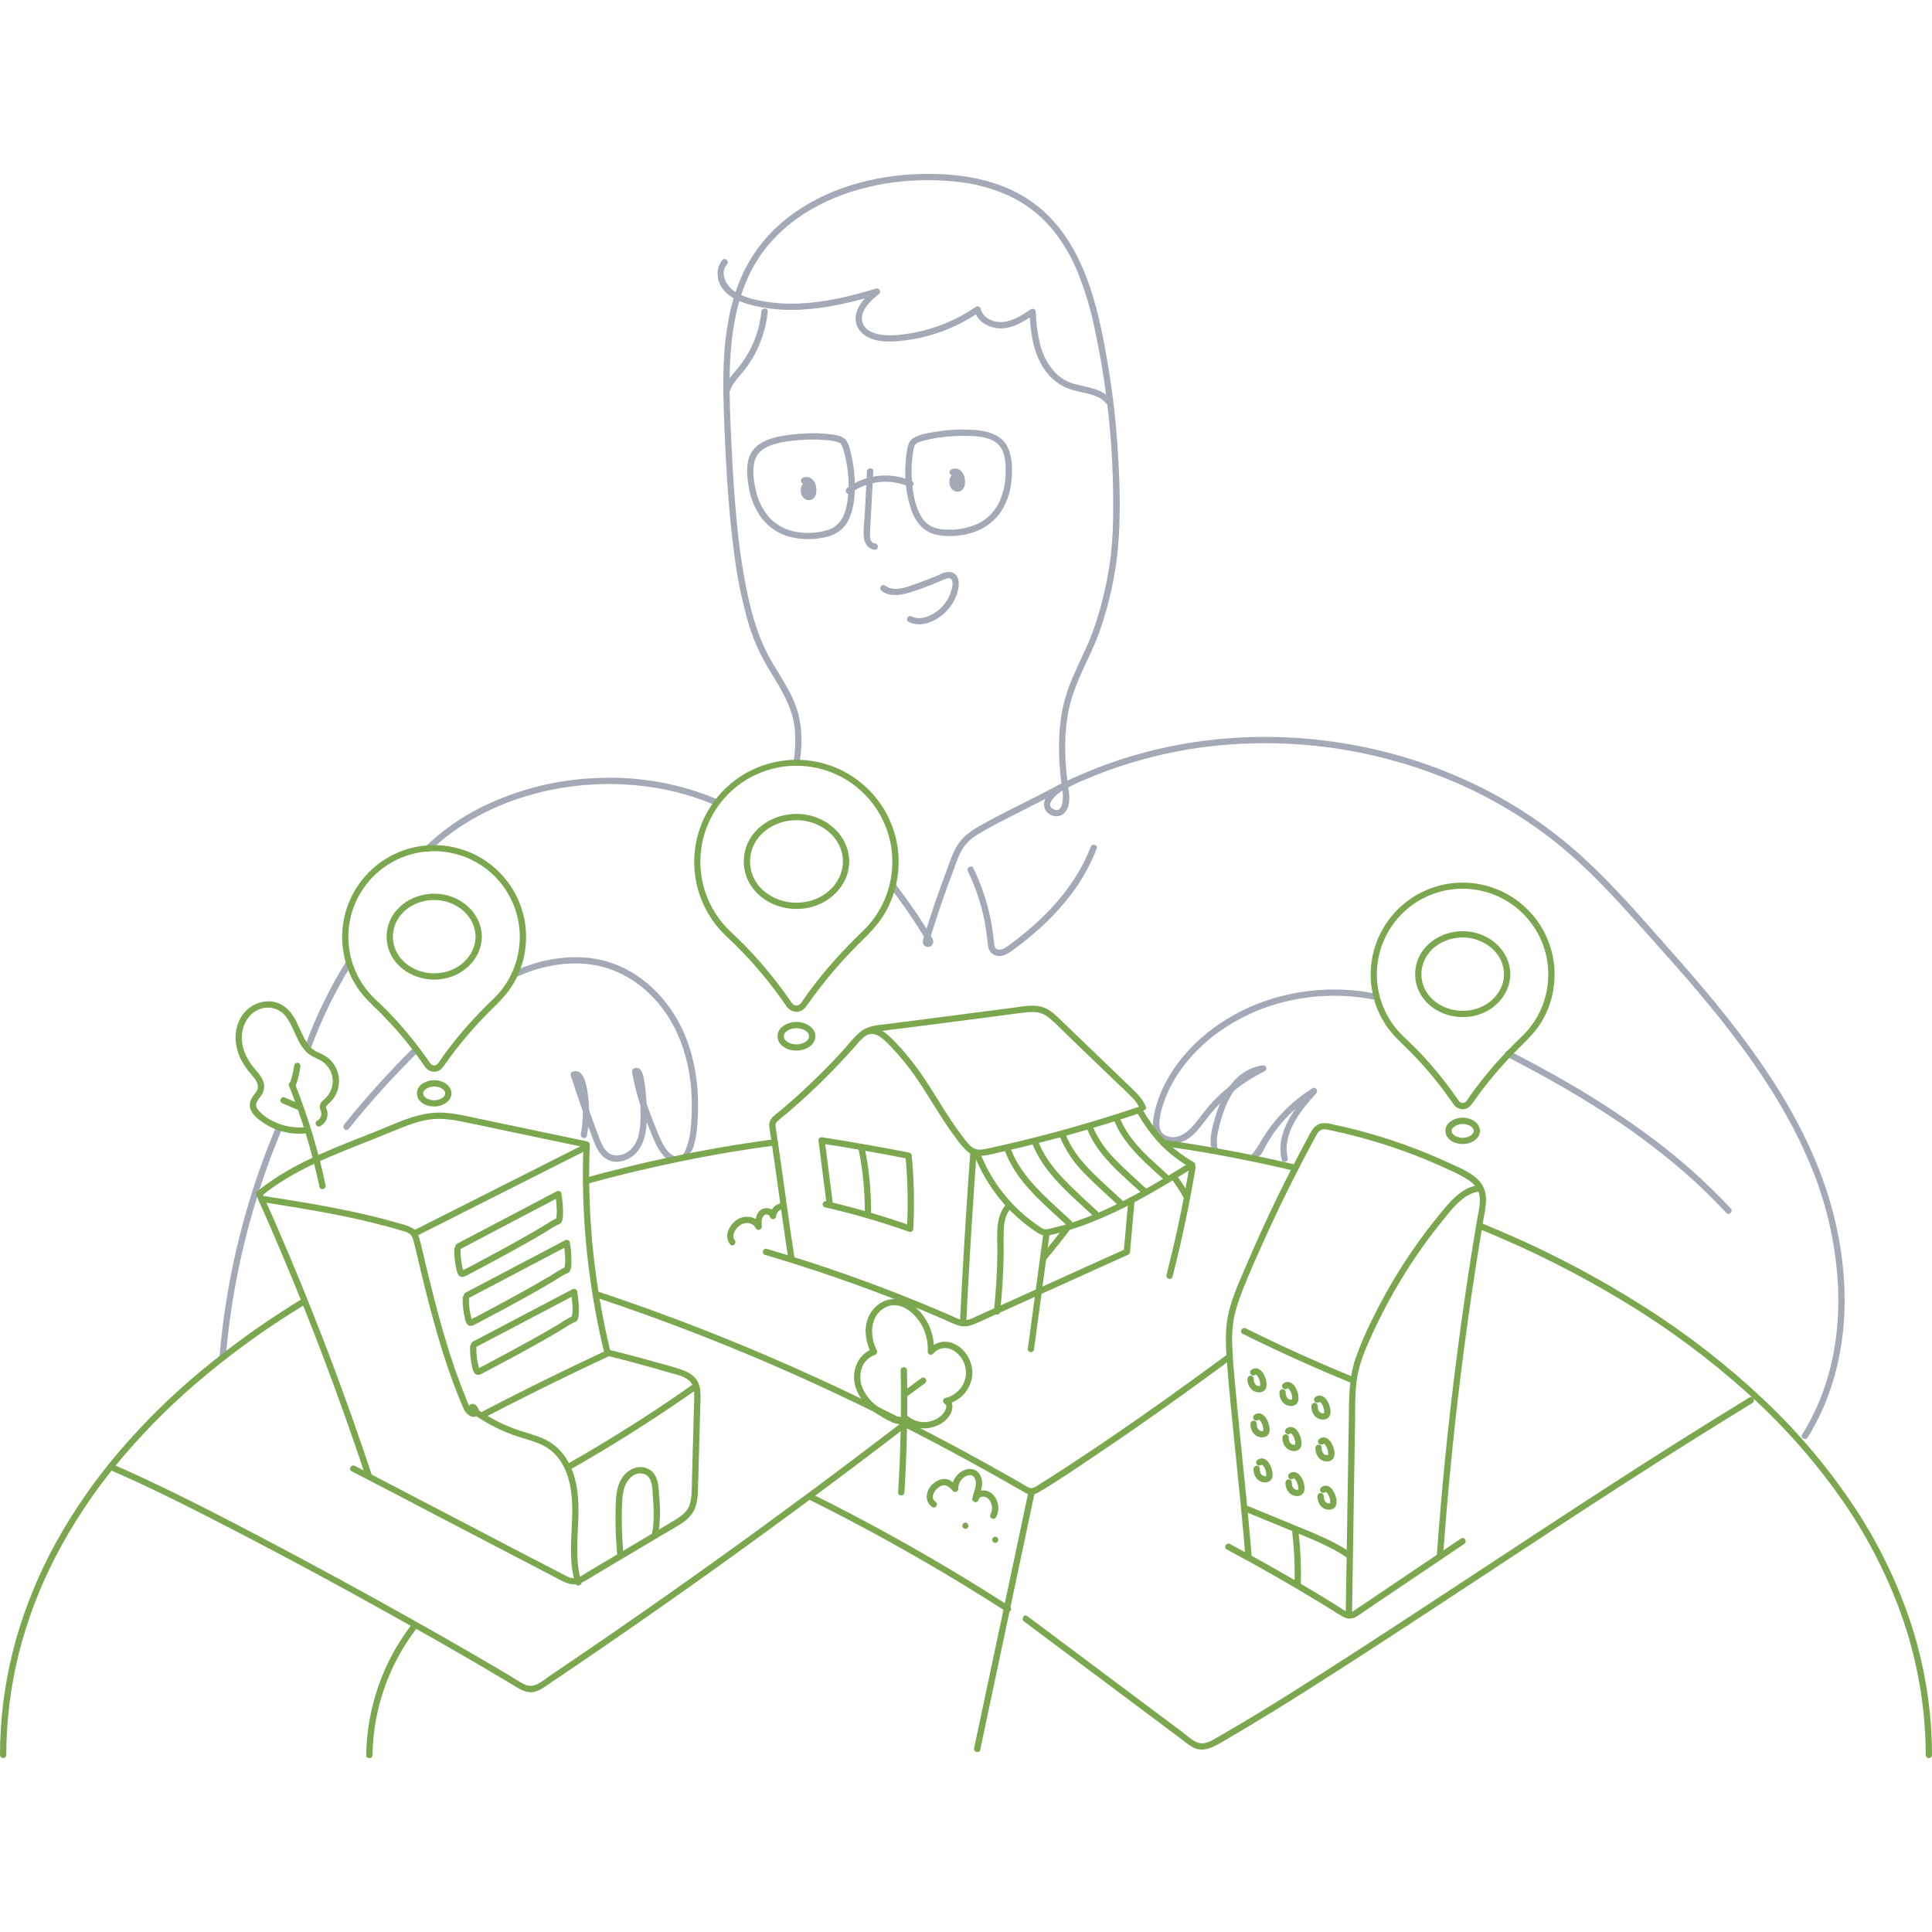 <svg width="500" height="500" viewBox="0 0 500 500" fill="none" xmlns="http://www.w3.org/2000/svg">
<path fill-rule="evenodd" clip-rule="evenodd" d="M205.528 181.607C207.676 186.744 207.773 192.224 206.901 197.661C206.735 198.696 205.164 198.254 205.329 197.228C205.85 194.271 205.956 191.257 205.645 188.27C205.081 183.589 202.862 179.565 200.448 175.606C199.149 173.477 197.856 171.344 196.749 169.107C195.544 166.641 194.54 164.081 193.747 161.453C192.028 155.578 190.789 149.574 190.041 143.5C189.176 137.18 188.61 130.823 188.194 124.459C187.815 118.651 187.541 112.834 187.336 107.017C187.114 100.753 187.06 94.459 187.736 88.218C188.14 84.49 188.804 80.781 189.862 77.189C188.767 76.564 187.784 75.772 187.019 74.739C185.406 72.562 185.155 69.383 186.989 67.269C187.678 66.475 188.826 67.632 188.142 68.421C186.16 70.706 187.95 73.989 190.07 75.402C190.166 75.467 190.264 75.529 190.362 75.591C190.946 73.83 191.632 72.102 192.436 70.419C195.114 64.889 199.042 60.057 203.909 56.305C213.534 48.806 225.867 45.419 237.935 45.038C248.106 44.718 258.949 46.337 267.362 52.45C274.958 57.969 279.523 66.359 282.36 75.135C284.394 81.425 285.661 87.975 286.752 94.485C288.047 102.22 288.92 110.021 289.367 117.852C289.809 125.589 290.043 133.476 289.377 141.207C288.725 148.787 287.109 156.253 284.569 163.426C283.629 166.066 282.443 168.614 281.258 171.161C279.43 175.089 277.603 179.015 276.68 183.274C275.355 189.386 275.471 195.807 276.232 202.025C277.245 201.534 278.288 201.092 279.312 200.658C279.516 200.571 279.719 200.485 279.922 200.398C280.055 200.341 280.189 200.284 280.321 200.227C282.733 199.184 285.179 198.227 287.657 197.356C297.524 193.918 307.802 191.796 318.225 191.046C328.717 190.282 339.263 190.832 349.618 192.684C359.919 194.512 369.949 197.629 379.471 201.96C389.03 206.298 397.953 211.918 405.993 218.664C414.651 225.954 422.203 234.517 429.689 243.006L429.707 243.026L429.742 243.066C430.66 244.107 431.577 245.146 432.495 246.183C440.598 255.328 448.518 264.677 455.486 274.728C462.328 284.598 468.295 295.213 472.211 306.598C475.909 317.347 477.83 328.823 477.3 340.199C476.778 351.409 473.768 362.491 467.81 372.055C467.256 372.945 465.846 372.126 466.402 371.233C467.802 368.99 469.051 366.656 470.14 364.246C474.581 354.394 476.166 343.435 475.666 332.691C475.088 321.667 472.564 310.831 468.209 300.686C463.663 289.963 457.477 280.002 450.569 270.652C443.585 261.2 435.838 252.343 428.007 243.591C427.478 243 426.95 242.408 426.421 241.816C418.956 233.459 411.447 225.051 402.672 218.038C394.834 211.813 386.215 206.638 377.034 202.646C358.528 194.61 338.347 191.189 318.225 192.676C308.195 193.408 298.3 195.428 288.786 198.686C286.446 199.488 284.138 200.369 281.861 201.328C280.021 202.051 278.219 202.868 276.464 203.776C276.519 204.166 276.577 204.555 276.636 204.943C276.642 204.981 276.646 205.018 276.647 205.054C276.655 205.088 276.661 205.123 276.665 205.16C276.892 207.098 276.708 209.996 274.672 210.973C273.05 211.676 271.163 210.954 270.425 209.348C270.047 208.47 270.148 207.593 270.511 206.783C268.916 207.601 267.313 208.406 265.711 209.211L265.706 209.214L265.704 209.215L265.702 209.216C264.268 209.936 262.834 210.657 261.406 211.387C259.296 212.465 257.196 213.563 255.126 214.717C253.237 215.77 251.316 216.881 249.907 218.559C248.627 220.084 247.91 222.049 247.223 223.932L247.223 223.933C247.088 224.304 246.953 224.672 246.816 225.033C245.914 227.407 245.043 229.792 244.205 232.189C243.353 234.626 242.533 237.074 241.748 239.533C241.462 240.428 241.181 241.324 240.904 242.221L240.916 242.241C241.188 242.666 241.488 243.134 241.526 243.606C241.56 244.106 241.319 244.585 240.897 244.856C240.475 245.127 239.939 245.147 239.498 244.909C238.55 244.372 238.804 243.323 239.113 242.412C238.94 242.12 238.765 241.829 238.588 241.539C236.135 237.509 233.384 233.662 230.553 229.891C229.923 229.051 231.339 228.239 231.961 229.068C233.734 231.43 235.467 233.823 237.124 236.267C237.945 237.472 238.741 238.693 239.512 239.93C239.6 240.072 239.689 240.214 239.777 240.357C240.505 238.041 241.263 235.733 242.051 233.435C242.984 230.713 243.959 228.005 244.974 225.312C245.143 224.863 245.308 224.405 245.475 223.944C246.208 221.91 246.966 219.805 248.227 218.08C249.673 216.103 251.73 214.761 253.835 213.572C256.089 212.299 258.385 211.102 260.69 209.925C262.082 209.214 263.48 208.512 264.877 207.809L264.88 207.808L264.881 207.808L264.883 207.807L264.894 207.801C268.18 206.15 271.466 204.499 274.69 202.731C274.378 200.227 274.181 197.709 274.102 195.186C273.981 191.644 274.204 188.098 274.769 184.599C275.41 181.143 276.47 177.777 277.925 174.577C278.509 173.23 279.129 171.899 279.75 170.569L279.75 170.568C280.619 168.705 281.488 166.842 282.257 164.935C283.592 161.502 284.683 157.979 285.52 154.392C286.454 150.648 287.139 146.846 287.57 143.012C287.94 139.213 288.113 135.397 288.089 131.581C288.133 123.81 287.763 116.043 286.979 108.313C286.856 107.101 286.722 105.892 286.578 104.683C286.51 104.639 286.444 104.58 286.382 104.504C284.931 102.707 282.695 102.141 280.539 101.645C280.415 101.616 280.291 101.588 280.166 101.56C278.265 101.125 276.35 100.686 274.645 99.699C272.755 98.559 271.159 96.991 269.987 95.121C267.497 91.277 266.822 86.666 266.519 82.169C264.067 83.73 261.313 85.212 258.362 84.958C256 84.755 253.584 83.515 252.57 81.347C246.976 85.02 240.598 87.341 233.94 88.119C231.219 88.443 228.293 88.655 225.659 87.722C223.243 86.866 221.249 84.856 221.443 82.125C221.577 80.245 222.578 78.617 223.848 77.22C221.08 77.981 218.281 78.63 215.459 79.166C208.629 80.408 201.535 80.737 194.755 79.017C193.619 78.729 192.452 78.383 191.344 77.915C189.488 84.348 188.907 91.222 188.828 97.886C189.317 97.209 189.865 96.568 190.414 95.928C191.639 94.515 192.723 92.986 193.65 91.362C195.516 88.058 196.673 84.402 197.048 80.627C197.149 79.591 198.78 79.584 198.678 80.627C198.311 84.468 197.188 88.199 195.375 91.606C194.457 93.317 193.368 94.93 192.125 96.422C191.912 96.679 191.692 96.934 191.472 97.19C190.472 98.348 189.46 99.523 188.984 100.998C188.946 101.114 188.892 101.211 188.825 101.29C188.872 106.356 189.123 111.423 189.374 116.482L189.394 116.888C189.696 122.992 190.089 129.094 190.693 135.176C191.265 141.431 192.189 147.65 193.462 153.801C194.627 159.213 196.172 164.566 198.768 169.48C199.608 171.07 200.546 172.61 201.484 174.149C202.959 176.568 204.433 178.988 205.528 181.607ZM274.944 204.592L274.91 204.611C273.74 205.303 270.116 208.239 272.673 209.456C275.049 210.588 275.187 206.689 275.045 205.253C275.01 205.033 274.977 204.812 274.944 204.592ZM198.394 78.105C196.216 77.757 193.882 77.296 191.819 76.364C193.213 72.077 195.215 68.015 198.061 64.377C205.599 54.743 217.356 49.44 229.208 47.501C235.059 46.55 241.009 46.368 246.907 46.961C251.867 47.383 256.717 48.655 261.246 50.72C265.197 52.596 268.732 55.246 271.639 58.511C274.604 61.946 276.997 65.834 278.728 70.027C280.759 74.981 282.307 80.119 283.35 85.371C284.546 90.915 285.516 96.505 286.257 102.127C284.591 100.888 282.49 100.412 280.407 99.94C279.209 99.668 278.017 99.398 276.918 98.985C272.801 97.439 270.316 93.336 269.209 89.277C268.525 86.475 268.141 83.609 268.062 80.725C268.058 80.436 267.901 80.17 267.649 80.025C267.397 79.881 267.088 79.88 266.836 80.022L266.585 80.187C264.293 81.694 261.721 83.384 258.888 83.354C256.7 83.33 254.299 82.138 253.782 79.862C253.713 79.619 253.536 79.422 253.302 79.327C253.068 79.231 252.804 79.249 252.585 79.375C247.665 82.779 242.072 85.09 236.184 86.151C233.592 86.617 230.798 86.996 228.168 86.644C226.138 86.372 223.755 85.528 223.177 83.33C222.396 80.357 225.498 77.692 227.521 76.042C228.166 75.516 227.47 74.456 226.728 74.68C220.575 76.536 214.269 78.095 207.833 78.488C204.682 78.706 201.517 78.578 198.394 78.105Z" fill="#A3A9B6"/>
<path d="M155.54 250.115C148.251 248.34 140.468 249.76 133.714 252.797C132.764 253.225 131.936 251.82 132.891 251.39C133.798 250.982 134.716 250.597 135.647 250.246C142.993 247.475 151.396 246.662 158.871 249.428C165.386 251.839 170.786 256.662 174.464 262.499C178.664 269.164 180.478 277.098 180.652 284.911C180.695 286.942 180.634 288.974 180.469 290.999C180.369 292.933 180.044 294.85 179.5 296.709C179.007 298.225 178.163 299.311 176.463 299.819C174.85 300.301 173.03 300.455 171.926 299.347C170.828 298.151 169.96 296.762 169.368 295.251C168.663 293.641 168.006 292.006 167.365 290.369C167.233 293.065 166.723 295.787 165.04 297.917C163.158 300.298 159.439 301.66 156.733 299.819C155.379 298.898 154.562 297.47 153.938 295.994C153.322 294.536 152.786 293.04 152.251 291.547C152.158 292.355 152.033 293.159 151.877 293.959C151.679 294.99 150.108 294.551 150.305 293.526C150.678 291.576 150.858 289.595 150.842 287.613C149.753 284.53 148.701 281.435 147.687 278.327C147.574 277.894 147.826 277.449 148.257 277.324C151.255 276.423 151.885 281.34 152.156 283.451L152.156 283.453C152.17 283.561 152.183 283.662 152.195 283.754C152.349 284.934 152.437 286.12 152.458 287.306C152.716 288.035 152.976 288.762 153.239 289.489C153.849 291.181 154.464 292.873 155.106 294.553C155.585 295.808 156.138 297.134 157.138 298.069C159.147 299.95 162.23 298.824 163.772 296.908C165.726 294.481 165.782 290.976 165.772 288.016C165.769 287.346 165.754 286.677 165.727 286.009C164.797 283.227 164.084 280.374 163.595 277.478C163.503 277.122 163.655 276.748 163.97 276.557C166.154 275.571 166.587 278.666 166.799 280.186C166.81 280.262 166.82 280.334 166.83 280.401C167.082 282.132 167.252 283.875 167.338 285.622C167.83 287.065 168.368 288.493 168.929 289.91C169.056 290.232 169.182 290.555 169.308 290.878C169.912 292.421 170.52 293.974 171.251 295.457C171.957 296.887 172.861 298.368 174.326 299.121C175.001 299.468 175.868 299.731 176.463 299.12C177.016 298.466 177.439 297.712 177.708 296.899C178.304 295.219 178.664 293.464 178.779 291.685C179.137 287.955 179.124 284.197 178.74 280.469C177.986 273.38 175.615 266.377 171.228 260.697C167.296 255.605 161.837 251.649 155.54 250.115Z" fill="#A3A9B6"/>
<path d="M108.326 272.146C101.897 278.463 95.848 285.155 90.211 292.186C89.554 293.005 88.408 291.845 89.058 291.034C94.695 284.002 100.744 277.311 107.174 270.994C107.923 270.258 109.076 271.41 108.326 272.146Z" fill="#A3A9B6"/>
<path d="M355.773 257.11C348.75 255.735 341.526 255.747 334.507 257.145C327.509 258.503 320.871 261.303 315.015 265.365C308.96 269.623 303.686 275.403 300.671 282.212C299.836 284.065 299.199 286.001 298.771 287.987C298.379 289.865 298.015 292.079 299.159 293.779C300.99 296.501 305.014 296.346 307.497 294.694C309.12 293.615 310.334 292.091 311.5 290.555C312.682 288.959 313.956 287.432 315.314 285.983C315.472 285.818 315.631 285.654 315.792 285.492C315.297 286.652 314.877 287.843 314.535 289.058C313.848 291.332 313.152 293.739 313.325 296.139C313.41 298.125 316.15 297.643 317.584 299.02C321.321 299.698 320.508 299.288 323.738 300.131C327.035 299.096 326.315 298.557 328.048 295.724C328.593 294.834 329.132 293.952 329.712 293.141C331.343 290.868 333.218 288.787 335.297 286.934C332.53 290.85 330.557 295.311 331.699 300.131C331.941 301.151 333.513 300.719 333.271 299.698C331.745 293.256 336.68 287.378 340.66 282.917C341.251 282.255 340.493 281.125 339.672 281.638C334.586 284.798 330.284 289.07 327.087 294.131C326.978 294.302 326.871 294.475 326.765 294.649L326.692 294.769L326.629 294.872C326.542 295.016 326.454 295.161 326.367 295.306C325.581 296.608 324.791 297.917 323.738 299.02C322.483 300.335 321.327 298.837 319.438 298.523C317.706 298.236 315.783 299.347 315.269 297.749C314.618 295.727 315.005 293.553 315.526 291.549C316.035 289.456 316.724 287.411 317.584 285.436C318.086 284.331 318.705 283.23 319.438 282.211C321.105 280.879 322.873 279.673 324.728 278.605C325.579 278.116 326.446 277.657 327.329 277.228C328.031 276.884 327.72 275.621 326.917 275.709C323.301 276.108 320.298 278.273 318.191 281.126C317.817 281.429 317.448 281.738 317.084 282.053C315.654 283.289 314.307 284.618 313.053 286.032C312.206 286.988 311.432 287.997 310.657 289.008C310.297 289.477 309.936 289.947 309.568 290.411C307.763 292.691 304.89 295.362 301.737 293.897C300.088 293.131 299.88 291.381 300.105 289.744C300.39 287.836 300.895 285.967 301.608 284.174C304.17 277.551 309.099 271.787 314.748 267.563C320.124 263.588 326.249 260.743 332.755 259.198C339.329 257.598 346.149 257.276 352.844 258.249C353.68 258.372 354.511 258.517 355.34 258.681C356.365 258.883 356.803 257.313 355.773 257.11Z" fill="#A3A9B6"/>
<path d="M427.457 294.458C434.815 299.934 441.667 306.058 447.93 312.757C448.642 313.526 447.491 314.681 446.777 313.909C443.297 310.159 439.618 306.598 435.757 303.241C428.854 297.291 421.516 291.865 413.803 287.009C406.07 282.084 398.049 277.627 389.901 273.43C388.967 272.949 389.792 271.544 390.724 272.023C395.342 274.402 399.919 276.863 404.426 279.447C412.406 283.971 420.098 288.984 427.457 294.458Z" fill="#A3A9B6"/>
<path d="M79.067 270.373C81.81 262.941 85.287 255.8 89.446 249.056C89.997 248.164 91.407 248.983 90.854 249.878C86.763 256.498 83.341 263.509 80.639 270.807C80.278 271.784 78.703 271.358 79.067 270.373Z" fill="#A3A9B6"/>
<path d="M71.325 291.934C65.187 306.576 60.854 321.911 58.421 337.599C57.735 342.033 57.199 346.486 56.814 350.959C56.724 352.004 58.355 351.998 58.444 350.959C59.806 335.215 63.079 319.696 68.192 304.742C69.619 300.565 71.188 296.44 72.897 292.367C73.014 291.934 72.76 291.487 72.328 291.365C71.895 291.257 71.454 291.507 71.325 291.934Z" fill="#A3A9B6"/>
<path fill-rule="evenodd" clip-rule="evenodd" d="M207.518 125.618C207.596 125.454 207.705 125.308 207.837 125.187C207.651 125.128 207.486 125.003 207.38 124.822C207.154 124.435 207.283 123.938 207.669 123.709C208.355 123.33 209.194 123.353 209.858 123.77C210.491 124.174 210.939 124.81 211.107 125.541C211.26 126.121 211.312 126.723 211.26 127.32C211.242 127.943 210.992 128.537 210.558 128.984C209.974 129.495 209.132 129.586 208.452 129.213C207.842 128.877 207.419 128.281 207.303 127.594C207.153 126.93 207.229 126.234 207.518 125.618ZM209.149 125.257C209.128 125.256 209.099 125.227 209.091 125.213C209.104 125.223 209.12 125.234 209.132 125.242C209.137 125.247 209.143 125.252 209.149 125.257ZM209.002 126.304C209.002 126.304 208.993 126.321 208.981 126.341C208.995 126.315 209.002 126.304 209.002 126.304ZM209.616 127.341C209.62 127.322 209.626 127.304 209.631 127.285L209.632 127.279C209.622 127.301 209.617 127.324 209.616 127.341ZM209.381 127.821C209.386 127.807 209.411 127.783 209.445 127.79C209.439 127.795 209.431 127.801 209.422 127.809L209.416 127.815C209.409 127.817 209.402 127.818 209.395 127.82L209.381 127.821Z" fill="#A3A9B6"/>
<path fill-rule="evenodd" clip-rule="evenodd" d="M246.303 122.996C246.173 123.116 246.065 123.261 245.987 123.424C245.698 124.041 245.623 124.736 245.772 125.4C245.888 126.087 246.312 126.683 246.922 127.019C247.602 127.393 248.443 127.302 249.028 126.791C249.462 126.343 249.712 125.749 249.729 125.127C249.782 124.529 249.73 123.927 249.577 123.347C249.409 122.616 248.96 121.98 248.328 121.576C247.663 121.16 246.825 121.136 246.138 121.516C245.75 121.743 245.619 122.242 245.846 122.631C245.952 122.812 246.118 122.937 246.303 122.996ZM247.56 123.02C247.569 123.033 247.598 123.063 247.619 123.063C247.613 123.058 247.607 123.053 247.602 123.049C247.59 123.041 247.574 123.03 247.56 123.02ZM248.101 125.092C248.096 125.11 248.09 125.129 248.086 125.147C248.087 125.131 248.092 125.107 248.102 125.086L248.101 125.092ZM247.915 125.596C247.881 125.59 247.856 125.613 247.851 125.627L247.865 125.627C247.872 125.625 247.879 125.623 247.886 125.621L247.892 125.616C247.901 125.608 247.909 125.601 247.915 125.596Z" fill="#A3A9B6"/>
<path fill-rule="evenodd" clip-rule="evenodd" d="M224.377 121.995L224.281 123.769C223.228 124.086 222.202 124.508 221.219 125.033C221.21 124.675 221.196 124.32 221.18 123.968C221.084 121.969 220.815 119.983 220.375 118.03C220.338 117.866 220.301 117.694 220.263 117.517C219.963 116.113 219.591 114.379 218.492 113.477C217.59 112.737 216.26 112.565 215.131 112.419L215.015 112.404C213.872 112.255 212.724 112.192 211.574 112.135L211.55 112.134L211.54 112.134C211.527 112.133 211.514 112.133 211.501 112.133C208.422 112.074 205.343 112.308 202.308 112.831C199.488 113.34 196.398 114.307 194.682 116.766C192.919 119.293 193.257 122.905 193.726 125.784C194.143 128.658 195.225 131.394 196.886 133.776C198.635 136.2 201.138 137.976 204.004 138.827C207.101 139.688 210.363 139.762 213.496 139.042C215.06 138.75 216.522 138.059 217.74 137.035C218.772 136.065 219.561 134.866 220.042 133.534C220.851 131.469 221.158 129.168 221.219 126.9C222.164 126.324 223.16 125.857 224.188 125.503L223.745 133.761C223.719 134.25 223.677 134.749 223.634 135.253C223.521 136.595 223.405 137.968 223.582 139.267C223.79 140.799 224.783 142.138 226.406 142.264C227.452 142.346 227.447 140.716 226.406 140.635C225.004 140.526 225.12 138.468 225.179 137.432L225.179 137.424L225.184 137.345L225.187 137.291C225.277 135.591 225.368 133.892 225.46 132.192L225.844 125.036C228.671 124.409 231.658 124.594 234.442 125.631C234.685 127.955 235.21 130.246 236.011 132.45C237.114 135.242 239.018 137.557 242.032 138.316C245.119 138.99 248.328 138.857 251.349 137.929C254.252 137.12 256.813 135.39 258.647 133.001C260.326 130.645 261.371 127.897 261.684 125.022C262.059 122.167 262.09 118.836 260.976 116.134C259.614 112.832 256.248 111.688 252.949 111.325C249.43 111.019 245.887 111.143 242.398 111.695C242.387 111.696 242.375 111.698 242.363 111.7C242.091 111.748 241.813 111.794 241.53 111.84C239.755 112.133 237.818 112.452 236.328 113.407C235.12 114.182 234.86 115.618 234.665 116.944C234.395 118.752 234.269 120.58 234.289 122.408C234.284 122.896 234.293 123.384 234.313 123.871C231.582 122.985 228.697 122.825 225.934 123.361L226.007 121.995C226.063 120.947 224.433 120.95 224.377 121.995ZM219.062 131.134C219.282 130.044 219.436 128.945 219.526 127.84C218.936 127.745 218.578 126.77 219.228 126.283C219.356 126.189 219.485 126.098 219.615 126.008C219.637 124.673 219.564 123.336 219.397 122.006C219.217 120.366 218.91 118.743 218.479 117.15C218.449 117.041 218.42 116.925 218.39 116.805C218.173 115.943 217.908 114.89 217.11 114.529C216.179 114.182 215.199 113.983 214.207 113.94C213.324 113.852 212.439 113.808 211.553 113.764L211.55 113.764C208.436 113.684 205.322 113.929 202.258 114.494C199.428 115.057 196.174 116.159 195.321 119.246C194.632 121.74 195.054 124.711 195.675 127.182C196.24 129.663 197.405 131.969 199.067 133.897C200.929 135.902 203.412 137.225 206.116 137.652C208.935 138.167 211.839 137.96 214.556 137.051C217.187 136.097 218.478 133.734 219.062 131.134ZM238.253 133.409C236.967 131.143 236.42 128.404 236.135 125.809C236.533 125.466 236.64 124.809 236.038 124.536L236.014 124.526C235.887 122.862 235.884 121.191 236.006 119.527C236.074 118.604 236.177 117.684 236.332 116.772L236.334 116.76C236.438 116.15 236.587 115.276 237.014 114.913C237.651 114.371 238.63 114.141 239.464 113.945C239.575 113.919 239.683 113.894 239.787 113.868C240.742 113.635 241.71 113.462 242.678 113.293C242.717 113.289 242.757 113.282 242.796 113.272L242.802 113.271C245.608 112.871 248.444 112.724 251.276 112.831C253.743 112.938 256.721 113.273 258.501 115.186C260.294 117.113 260.321 120.365 260.237 122.839C260.195 125.431 259.574 127.982 258.42 130.304C257.209 132.648 255.254 134.523 252.861 135.634C250.352 136.731 247.619 137.217 244.885 137.053C243.442 137.067 242.018 136.727 240.737 136.062C239.689 135.413 238.832 134.498 238.253 133.409Z" fill="#A3A9B6"/>
<path d="M234.753 153.527C232.607 154.111 230.082 154.386 228.206 152.943C227.826 152.709 227.698 152.218 227.914 151.828C228.143 151.442 228.64 151.312 229.029 151.536C231.251 153.245 234.451 152.056 236.935 151.134C237.234 151.022 237.523 150.915 237.799 150.817C239.301 150.285 240.788 149.71 242.258 149.094C242.468 149.006 242.683 148.908 242.902 148.809C243.975 148.322 245.148 147.789 246.302 148.12C248.931 148.874 248.15 152.573 247.409 154.406C246.464 156.715 244.819 158.672 242.706 160.001C240.486 161.405 237.593 162.206 235.135 160.945C234.2 160.465 235.026 159.059 235.958 159.538C238.275 160.726 241.235 159.292 243.031 157.751C244.697 156.357 245.86 154.456 246.341 152.338C246.493 151.628 246.798 150.025 245.869 149.692C245.397 149.523 244.795 149.774 244.343 149.962L244.25 150.001C243.94 150.129 243.631 150.261 243.323 150.394L243.322 150.395C243.035 150.519 242.747 150.642 242.458 150.762C239.951 151.846 237.378 152.77 234.753 153.527Z" fill="#A3A9B6"/>
<path d="M185.978 207.006C176.198 202.832 165.61 200.895 154.985 201.335C144.327 201.645 133.865 204.271 124.326 209.031C119.121 211.657 114.336 215.042 110.129 219.077C109.373 219.807 110.527 220.958 111.282 220.229C118.649 213.109 127.978 208.278 137.816 205.572C147.858 202.813 158.368 202.186 168.667 203.732C174.343 204.57 179.886 206.144 185.155 208.413C186.107 208.828 186.938 207.425 185.978 207.006Z" fill="#A3A9B6"/>
<path d="M254.777 238.225C253.878 233.811 252.437 229.525 250.486 225.465C250.033 224.524 251.439 223.699 251.894 224.643C253.95 228.898 255.463 233.394 256.396 238.026C256.805 240.076 257.06 242.139 257.278 244.216C257.37 245.089 257.645 245.769 258.624 245.786C259.482 245.801 260.261 245.232 260.941 244.737C261.005 244.69 261.069 244.643 261.131 244.598C264.184 242.41 267.072 240 269.772 237.39C275.087 232.226 279.596 226.138 282.265 219.186C282.637 218.215 284.213 218.639 283.837 219.619C282.227 223.778 280.047 227.693 277.36 231.253C274.956 234.439 272.257 237.391 269.3 240.071C267.829 241.407 266.312 242.685 264.748 243.906C263.969 244.515 263.181 245.111 262.382 245.694C261.58 246.365 260.669 246.893 259.689 247.258C258.799 247.544 257.83 247.445 257.015 246.987C256.253 246.473 255.77 245.636 255.707 244.719C255.615 244.057 255.534 243.397 255.453 242.737C255.267 241.229 255.082 239.725 254.777 238.225Z" fill="#A3A9B6"/>
<path d="M382.754 318.023C395.893 323.351 408.581 329.73 420.694 337.096C431.904 343.895 442.45 351.729 452.196 360.496C461.212 368.589 469.291 377.667 476.281 387.561C482.831 396.838 488.108 406.951 491.971 417.629C495.703 428.051 497.832 438.978 498.288 450.037C498.342 451.426 498.369 452.815 498.369 454.205C498.384 454.644 498.745 454.992 499.185 454.992C499.624 454.992 499.985 454.644 500 454.205C499.978 442.979 498.244 431.821 494.86 421.117C491.371 410.232 486.411 399.875 480.118 390.332C473.425 380.201 465.59 370.871 456.768 362.526C447.242 353.507 436.874 345.42 425.805 338.377C413.84 330.746 401.266 324.116 388.209 318.554C386.542 317.838 384.868 317.137 383.188 316.451C382.217 316.055 381.794 317.631 382.754 318.023Z" fill="#7BA84F"/>
<path d="M300.852 296.571C309.885 297.834 318.861 299.438 327.782 301.384C330.209 301.909 332.629 302.459 335.044 303.034C336.064 303.277 336.5 301.706 335.478 301.462C326.679 299.368 317.811 297.596 308.873 296.147C306.348 295.736 303.819 295.354 301.285 294.999C300.853 294.896 300.415 295.144 300.282 295.568C300.165 296.002 300.419 296.449 300.852 296.571Z" fill="#7BA84F"/>
<path d="M151.886 306.389C164.239 302.985 176.759 300.216 189.396 298.093C193.089 297.48 196.793 296.931 200.506 296.449C200.95 296.434 201.307 296.078 201.321 295.634C201.319 295.185 200.955 294.821 200.506 294.819C187.482 296.532 174.564 298.972 161.814 302.129C158.348 302.978 154.894 303.875 151.452 304.818C151.033 304.95 150.793 305.39 150.91 305.813C151.027 306.237 151.458 306.491 151.886 306.389Z" fill="#7BA84F"/>
<path d="M1.631 454.205C1.635 445.261 2.743 436.353 4.929 427.68C7.129 419.042 10.316 410.686 14.428 402.776C18.738 394.502 23.884 386.689 29.786 379.462C36.015 371.844 42.894 364.782 50.347 358.356C58.346 351.455 66.856 345.169 75.803 339.55C76.951 338.825 78.106 338.109 79.266 337.403C80.161 336.859 79.343 335.449 78.444 335.996C69.238 341.568 60.456 347.811 52.169 354.674C44.424 361.082 37.249 368.148 30.723 375.793C24.575 382.989 19.163 390.782 14.568 399.055C10.167 407.001 6.684 415.42 4.186 424.152C1.728 432.823 0.341 441.762 0.054 450.769C0.018 451.914 -6.97429e-05 453.059 2.03728e-07 454.205C0.015 454.644 0.376 454.992 0.815 454.992C1.255 454.992 1.616 454.644 1.631 454.205Z" fill="#7BA84F"/>
<path d="M96.319 382.007C93.085 372.247 89.658 362.554 86.04 352.927C82.435 343.342 78.642 333.831 74.659 324.395C72.42 319.088 70.123 313.807 67.767 308.551L67.64 309.538C76.062 302.673 86.405 298.871 96.387 294.906C98.983 293.875 101.551 292.771 104.153 291.754C106.835 290.706 109.632 289.774 112.527 289.596C115.593 289.409 118.61 290.06 121.592 290.687L151.6 296.989L151.001 296.204C150.445 310.402 151.435 324.62 153.954 338.605C154.658 342.517 155.482 346.405 156.426 350.268C156.502 350.545 156.718 350.762 156.996 350.837C162.346 352.167 167.667 353.606 172.96 355.153C174.906 355.722 177.656 356.154 178.908 357.943C179.572 358.89 179.66 360.087 179.663 361.208C179.667 362.526 179.602 363.847 179.566 365.165L179.107 381.895C179.07 383.241 179.044 384.587 178.994 385.932C178.994 387.115 178.821 388.291 178.482 389.423C177.711 391.688 175.516 392.878 173.583 394.029L152.07 406.837C151.058 407.439 149.908 408.358 148.693 408.448C147.513 408.535 146.375 407.776 145.371 407.257C136.925 402.895 128.496 398.503 120.081 394.081C111.633 389.662 103.18 385.253 94.721 380.855C93.755 380.355 92.79 379.855 91.823 379.356C90.892 378.876 90.067 380.282 91 380.764C99.72 385.264 108.423 389.797 117.109 394.363C125.887 398.955 134.672 403.535 143.463 408.104C145.605 409.211 147.826 410.722 150.289 409.689C151.5 409.111 152.67 408.45 153.789 407.71L172.501 396.57C174.61 395.315 177.084 394.162 178.698 392.256C180.321 390.34 180.567 387.904 180.639 385.488C180.812 379.708 180.957 373.928 181.115 368.147L181.236 363.738C181.322 362.463 181.319 361.184 181.229 359.91C181.145 358.751 180.724 357.642 180.018 356.72C179.283 355.882 178.352 355.238 177.309 354.844C174.921 353.839 172.309 353.257 169.821 352.554C167.065 351.775 164.302 351.026 161.53 350.307C160.165 349.953 158.798 349.606 157.43 349.266L157.999 349.835C154.667 336.171 152.831 322.186 152.523 308.126C152.437 304.151 152.473 300.177 152.632 296.204C152.63 295.838 152.386 295.517 152.034 295.418L123.693 289.466C120.673 288.831 117.633 288.089 114.538 287.953C108.535 287.691 103.055 290.488 97.63 292.666C92.535 294.712 87.393 296.65 82.387 298.911C76.743 301.461 71.301 304.463 66.487 308.386C66.23 308.65 66.178 309.052 66.36 309.373C70.536 318.693 74.527 328.092 78.332 337.57C82.13 347.035 85.739 356.572 89.161 366.181C91.083 371.58 92.945 377 94.747 382.441C95.076 383.432 96.651 383.007 96.319 382.007Z" fill="#7BA84F"/>
<path d="M67.47 311.029C78.631 312.79 89.826 314.556 100.732 317.565C102.083 317.938 103.435 318.316 104.769 318.744C105.273 318.872 105.746 319.104 106.156 319.425C106.564 319.852 106.843 320.386 106.958 320.965C107.705 323.621 108.268 326.341 108.922 329.022C110.23 334.385 111.575 339.74 113.106 345.045C114.632 350.335 116.344 355.577 118.381 360.694C118.894 361.981 119.421 363.265 119.98 364.533C120.343 365.492 121.097 366.252 122.053 366.623C123.062 366.918 124.138 366.256 123.968 365.138C123.832 364.247 122.904 362.982 121.87 363.403C121.415 363.595 121.138 364.06 121.186 364.55C121.246 365.163 121.804 365.464 122.256 365.792C123.32 366.562 124.419 367.282 125.551 367.951C127.81 369.282 130.185 370.407 132.646 371.313C135.016 372.189 137.526 372.713 139.839 373.741C141.865 374.612 143.608 376.03 144.873 377.837C147.247 381.281 147.994 385.632 148.088 389.737C148.212 395.122 147.324 400.506 148.05 405.877C148.223 407.194 148.506 408.494 148.896 409.764C149.206 410.763 150.781 410.337 150.468 409.331C148.904 404.294 149.426 398.985 149.647 393.802C149.829 389.544 149.728 385.201 148.312 381.134C146.952 377.229 144.402 373.973 140.558 372.288C138.316 371.306 135.926 370.752 133.624 369.939C131.286 369.109 129.027 368.07 126.875 366.835C125.836 366.24 124.823 365.602 123.836 364.92C123.582 364.744 123.33 364.566 123.079 364.385C122.965 364.279 122.84 364.187 122.705 364.111L122.145 364.985L122.244 365.1C122.249 365.116 122.41 365.401 122.369 365.395C122.392 365.398 122.567 364.972 122.619 365.088C122.6 365.046 122.247 364.912 122.178 364.857C121.322 364.18 121.002 362.825 120.603 361.86C120.1 360.645 119.616 359.422 119.15 358.192C117.285 353.272 115.7 348.25 114.271 343.187C112.84 338.111 111.565 332.992 110.318 327.868C109.716 325.396 109.215 322.873 108.5 320.43C108.251 319.351 107.597 318.408 106.673 317.795C105.62 317.26 104.502 316.864 103.347 316.614C93.055 313.601 82.466 311.775 71.889 310.089C70.561 309.877 69.232 309.667 67.903 309.458C66.877 309.296 66.435 310.866 67.47 311.029Z" fill="#7BA84F"/>
<path d="M106.607 318.226L106.531 318.274C106.22 318.466 106.068 318.838 106.157 319.194C106.324 319.725 106.85 320.059 107.402 319.985C107.722 319.922 108.027 319.799 108.302 319.623L151.272 297.939C152.209 297.466 151.384 296.06 150.449 296.532L107.479 318.216C107.067 318.334 107.15 318.516 107.729 318.761L107.354 319.681L107.43 319.634C108.318 319.08 107.5 317.669 106.607 318.226Z" fill="#7BA84F"/>
<path d="M125.39 366.856C133.586 362.59 141.852 358.463 150.189 354.475C152.581 353.332 154.98 352.199 157.384 351.079C158.334 350.636 157.507 349.231 156.561 349.672C148.187 353.577 139.88 357.622 131.642 361.809C129.278 363.011 126.92 364.224 124.568 365.449C123.637 365.934 124.46 367.34 125.39 366.856Z" fill="#7BA84F"/>
<path d="M147.586 380.314C156.32 375.353 164.859 370.068 173.203 364.461C175.565 362.873 177.909 361.26 180.236 359.622C181.088 359.022 180.274 357.609 179.413 358.214C171.199 363.994 162.775 369.46 154.142 374.613C151.698 376.07 149.238 377.502 146.763 378.907C146.391 379.141 146.272 379.628 146.494 380.008C146.716 380.388 147.199 380.523 147.586 380.314Z" fill="#7BA84F"/>
<path d="M197.999 324.769C210.533 328.456 222.872 332.732 235.016 337.6C238.059 338.821 241.088 340.079 244.101 341.373C245.5 341.975 246.922 342.762 248.407 343.128C249.993 343.519 251.364 343.047 252.803 342.401C258.954 339.642 265.098 336.868 271.235 334.079L292.046 324.683C292.296 324.537 292.449 324.269 292.45 323.98L293.634 310.628C293.726 309.583 292.095 309.589 292.003 310.628L290.82 323.98L291.224 323.276L252.456 340.78C251.759 341.144 251.021 341.424 250.258 341.613C248.736 341.896 247.193 340.947 245.847 340.365C242.939 339.106 240.017 337.88 237.081 336.687C231.107 334.26 225.077 331.975 218.993 329.833C212.2 327.441 205.347 325.229 198.434 323.198C197.425 322.901 196.993 324.473 197.999 324.769Z" fill="#7BA84F"/>
<path d="M205.576 325.296C204.12 315.863 202.899 306.397 201.518 296.953C201.353 295.824 201.185 294.694 201.015 293.565C200.934 293.029 200.85 292.493 200.769 291.957C200.678 291.354 200.593 290.836 201.035 290.356C201.839 289.586 202.688 288.864 203.577 288.194C204.504 287.407 205.422 286.609 206.332 285.802C209.911 282.627 213.355 279.308 216.664 275.846C218.317 274.116 219.933 272.353 221.513 270.557C222.194 269.706 222.957 268.925 223.792 268.225C224.697 267.581 225.746 267.169 226.847 267.025C229.349 266.593 231.897 266.353 234.415 266.027L257.561 263.027C260.09 262.699 262.618 262.341 265.152 262.048C266.296 261.867 267.46 261.855 268.607 262.013C269.701 262.235 270.718 262.736 271.56 263.468C273.426 265.004 275.104 266.81 276.844 268.484L288.005 279.223C289.75 280.903 291.577 282.53 293.232 284.299C293.959 285.027 294.545 285.882 294.962 286.822C295.35 287.782 296.928 287.363 296.534 286.389C295.668 284.243 293.981 282.712 292.347 281.139L275.089 264.534C273.445 262.951 271.788 261.138 269.498 260.543C267.098 259.919 264.516 260.496 262.112 260.808L230.124 264.953C227.792 265.255 225.137 265.295 223.142 266.692C221.236 268.027 219.806 270.055 218.251 271.76C214.89 275.444 211.375 278.979 207.705 282.365C205.888 284.042 204.035 285.68 202.146 287.278C201.29 288.003 200.241 288.672 199.569 289.581C198.833 290.576 199.094 291.714 199.268 292.848C200.768 302.64 202.024 312.467 203.48 322.266C203.651 323.421 203.826 324.575 204.004 325.729C204.163 326.762 205.734 326.323 205.576 325.296Z" fill="#7BA84F"/>
<path d="M224.952 267.67C226.193 267.36 227.342 267.966 228.297 268.722C229.342 269.6 230.32 270.556 231.221 271.582C233.118 273.615 234.878 275.772 236.492 278.036C239.666 282.504 242.332 287.304 245.432 291.821C246.213 292.96 247.026 294.076 247.869 295.17C248.608 296.229 249.468 297.197 250.433 298.056C252.798 299.95 255.797 298.868 258.451 298.275C264.328 296.961 270.17 295.501 275.977 293.894C282.517 292.085 289.002 290.091 295.433 287.915C296.422 287.581 295.997 286.006 294.999 286.344C283.589 290.201 272.006 293.486 260.251 296.197C258.763 296.539 257.273 296.872 255.781 297.196C254.435 297.487 252.993 297.83 251.759 297.02C250.71 296.331 249.924 295.178 249.164 294.201C248.308 293.098 247.496 291.961 246.709 290.808C243.623 286.282 240.954 281.482 237.765 277.025C235.924 274.447 233.899 272.006 231.705 269.721C229.833 267.775 227.493 265.356 224.519 266.099C223.501 266.353 223.932 267.925 224.952 267.67Z" fill="#7BA84F"/>
<path d="M251.094 298.455C250.273 309.832 249.552 321.217 248.932 332.608C248.757 335.825 248.59 339.042 248.431 342.26C248.379 343.308 250.01 343.306 250.061 342.26C250.625 330.867 251.288 319.479 252.052 308.097C252.268 304.882 252.492 301.668 252.724 298.455C252.8 297.409 251.169 297.413 251.094 298.455Z" fill="#7BA84F"/>
<path d="M252.159 298.979C255.334 307.064 260.912 313.984 268.142 318.804C269.151 319.473 270.028 319.925 271.27 319.719C272.465 319.497 273.647 319.214 274.813 318.872C277.142 318.239 279.435 317.479 281.689 316.619C286.163 314.88 290.517 312.847 294.723 310.533C299.558 307.914 304.249 305.041 308.933 302.164C309.179 302.015 309.329 301.748 309.329 301.461C309.329 301.173 309.179 300.906 308.933 300.757C306.233 299.239 303.759 297.351 301.583 295.147C299.345 292.783 297.405 290.153 295.808 287.316C295.573 286.944 295.086 286.825 294.706 287.047C294.326 287.269 294.191 287.752 294.4 288.138C296.07 291.094 298.095 293.835 300.431 296.3C302.705 298.603 305.289 300.577 308.11 302.164V300.757C300.233 305.595 292.3 310.472 283.751 314.051C281.597 314.952 279.406 315.767 277.181 316.475C276.105 316.817 275.021 317.133 273.929 317.422C273.4 317.561 272.87 317.694 272.339 317.82C271.767 318.004 271.176 318.12 270.578 318.166C270.012 318.079 269.483 317.832 269.052 317.455C268.617 317.168 268.187 316.872 267.763 316.569C266.914 315.961 266.092 315.319 265.297 314.643C263.732 313.315 262.268 311.873 260.916 310.329C257.863 306.842 255.432 302.856 253.731 298.546C253.352 297.581 251.774 298.001 252.159 298.979Z" fill="#7BA84F"/>
<path d="M270.073 318.811L266.012 348.912C265.909 349.343 266.158 349.781 266.582 349.914C267.016 350.031 267.463 349.777 267.585 349.345L271.646 319.245C271.749 318.813 271.5 318.375 271.076 318.242C270.642 318.126 270.195 318.379 270.073 318.811Z" fill="#7BA84F"/>
<path d="M307.834 301.826C306.248 311.288 304.263 320.67 301.88 329.973C301.619 330.99 303.191 331.423 303.452 330.407C305.833 321.113 307.818 311.73 309.406 302.259C309.578 301.233 308.007 300.792 307.834 301.826Z" fill="#7BA84F"/>
<path d="M270.709 326.017C272.839 323.482 274.899 320.89 276.89 318.242C277.114 317.853 276.983 317.356 276.597 317.127C276.207 316.911 275.716 317.04 275.482 317.419C273.574 319.954 271.599 322.436 269.556 324.865C269.25 325.188 269.25 325.694 269.556 326.017C269.876 326.332 270.389 326.332 270.709 326.017Z" fill="#7BA84F"/>
<path d="M303.242 305.192C304.417 306.776 305.488 308.434 306.45 310.157C306.677 310.545 307.176 310.676 307.565 310.449C307.954 310.222 308.085 309.723 307.858 309.334C306.896 307.612 305.825 305.954 304.65 304.369C304.416 303.99 303.925 303.861 303.534 304.077C303.15 304.307 303.02 304.802 303.242 305.192Z" fill="#7BA84F"/>
<path d="M260.149 298.059C263.155 305.979 270.073 311.53 276.105 317.125C276.874 317.838 278.029 316.688 277.258 315.973C274.189 313.126 271.029 310.344 268.162 307.29C265.5 304.453 263.112 301.29 261.721 297.626C261.353 296.655 259.776 297.076 260.149 298.059Z" fill="#7BA84F"/>
<path d="M267.053 295.686C270.059 303.605 276.976 309.156 283.009 314.751C283.777 315.464 284.933 314.314 284.162 313.599C281.092 310.752 277.933 307.97 275.065 304.916C272.403 302.08 270.016 298.916 268.625 295.252C268.256 294.281 266.679 294.702 267.053 295.686Z" fill="#7BA84F"/>
<path d="M274.232 294.01C275.69 297.628 277.874 300.91 280.648 303.655C283.589 306.703 286.808 309.498 289.912 312.378C290.681 313.09 291.836 311.94 291.065 311.225C288.062 308.44 284.962 305.728 282.093 302.803C279.46 300.118 277.149 297.12 275.804 293.577C275.435 292.606 273.858 293.027 274.232 294.01Z" fill="#7BA84F"/>
<path d="M281.201 291.82C283.973 299.121 290.383 304.038 295.938 309.19C296.706 309.902 297.862 308.753 297.091 308.037C294.392 305.534 291.611 303.1 289.017 300.487C286.394 297.846 284.105 294.894 282.773 291.386C282.404 290.415 280.828 290.837 281.201 291.82Z" fill="#7BA84F"/>
<path d="M288.148 289.525C290.749 296.374 296.537 300.969 301.753 305.806C302.521 306.519 303.677 305.369 302.906 304.654C297.939 300.047 292.2 295.622 289.72 289.092C289.352 288.121 287.775 288.542 288.148 289.525Z" fill="#7BA84F"/>
<path d="M213.478 312.438C220.878 314.141 228.174 316.265 235.331 318.799C235.577 318.863 235.838 318.811 236.039 318.657C236.241 318.504 236.36 318.266 236.363 318.013C236.684 311.704 236.551 305.38 235.964 299.091C235.957 298.726 235.715 298.409 235.366 298.305C227.885 296.842 220.379 295.518 212.848 294.335C212.393 294.263 211.742 294.539 211.816 295.12L213.91 311.489C213.924 311.933 214.281 312.289 214.725 312.304C215.174 312.301 215.538 311.938 215.54 311.489L213.446 295.12L212.414 295.906C219.944 297.089 227.45 298.413 234.932 299.876L234.334 299.09C234.92 305.38 235.054 311.704 234.733 318.013L235.765 317.227C228.607 314.693 221.311 312.569 213.911 310.866C212.89 310.631 212.454 312.202 213.478 312.438Z" fill="#7BA84F"/>
<path d="M258.837 339.448C259.351 334.677 259.653 329.889 259.74 325.085C259.778 322.875 259.688 320.658 259.768 318.449C259.835 316.609 260.095 314.634 261.283 313.149C261.932 312.338 260.786 311.178 260.13 311.997C257.409 315.399 258.172 320.26 258.121 324.314C258.058 329.37 257.753 334.415 257.206 339.448C257.094 340.49 258.725 340.482 258.837 339.448Z" fill="#7BA84F"/>
<path d="M222.181 297.406C223.302 302.786 223.847 308.269 223.808 313.764C223.823 314.202 224.184 314.55 224.623 314.55C225.063 314.55 225.423 314.202 225.439 313.764C225.473 308.123 224.908 302.495 223.754 296.973C223.539 295.947 221.967 296.381 222.181 297.406Z" fill="#7BA84F"/>
<path d="M74.784 280.961C78.146 289.461 80.791 298.228 82.689 307.169C82.907 308.195 84.479 307.761 84.261 306.736C82.363 297.795 79.719 289.028 76.356 280.527C75.975 279.563 74.397 279.983 74.784 280.961Z" fill="#7BA84F"/>
<path d="M79.283 291.666C76.211 292.045 73.097 291.466 70.368 290.008C68.979 289.34 67.751 288.381 66.767 287.195C66.346 286.716 66.192 286.058 66.357 285.442C66.642 284.822 67.015 284.246 67.464 283.732C68.34 282.652 68.596 281.197 68.14 279.884C67.617 278.449 66.52 277.345 65.57 276.185C63.6 273.779 62.275 270.646 62.637 267.495C62.955 264.734 64.615 262.042 67.334 261.122C69.804 260.227 72.568 261.088 74.092 263.227C75.472 265.085 76.197 267.339 77.266 269.372C77.784 270.409 78.45 271.364 79.243 272.208C80.255 273.237 81.454 273.675 82.716 274.309C85.664 275.787 86.918 279.328 85.558 282.331C85.225 283.048 84.758 283.696 84.182 284.239C83.637 284.752 83.002 285.213 82.802 285.977C82.582 286.815 83.135 287.45 83.156 288.252C83.164 289.004 82.748 289.697 82.079 290.043C81.157 290.544 81.98 291.952 82.902 291.45C84.25 290.707 84.981 289.195 84.728 287.678C84.589 287.311 84.474 286.934 84.382 286.552C84.369 286.199 84.665 285.988 84.909 285.768C85.506 285.254 86.034 284.665 86.481 284.016C88.261 281.291 88.144 277.742 86.187 275.141C85.715 274.517 85.154 273.966 84.523 273.505C83.803 273.037 83.039 272.643 82.24 272.329C81.107 271.799 80.148 270.96 79.472 269.908C78.036 267.761 77.317 265.23 75.939 263.05C74.4 260.617 71.986 258.962 69.009 259.148C65.799 259.383 63.002 261.421 61.797 264.404C60.49 267.476 60.815 270.872 62.193 273.859C62.96 275.407 63.934 276.843 65.088 278.129C66.014 279.227 67.287 280.72 66.501 282.22C66.105 282.975 65.469 283.575 65.074 284.332C64.664 285.066 64.547 285.929 64.747 286.746C65.208 288.518 67.009 289.83 68.463 290.774C71.668 292.842 75.493 293.734 79.283 293.295C80.311 293.172 80.324 291.541 79.283 291.666Z" fill="#7BA84F"/>
<path d="M76.156 275.642C75.938 277.247 75.559 278.827 75.025 280.357C74.908 280.79 75.162 281.237 75.594 281.359C76.027 281.467 76.468 281.217 76.597 280.79C77.132 279.26 77.511 277.681 77.728 276.075C77.835 275.643 77.585 275.203 77.159 275.073C76.725 274.958 76.28 275.211 76.156 275.642Z" fill="#7BA84F"/>
<path d="M72.969 285.472L76.585 287.043C76.777 287.146 77.001 287.175 77.213 287.125C77.529 287.038 77.762 286.77 77.805 286.445C77.847 286.12 77.691 285.801 77.408 285.636L73.791 284.065C73.599 283.962 73.376 283.933 73.163 283.983C72.847 284.07 72.614 284.338 72.572 284.663C72.529 284.988 72.686 285.307 72.969 285.472Z" fill="#7BA84F"/>
<path d="M161.331 401.984C161.067 399.083 160.929 396.174 160.916 393.257C160.912 391.812 160.934 390.366 160.999 388.922C161.015 387.553 161.224 386.193 161.62 384.883C162.293 382.896 164.089 380.885 166.396 381.388C168.904 381.934 168.805 385.163 168.96 387.165C169.206 390.363 169.366 393.608 168.763 396.779C168.568 397.803 170.139 398.243 170.335 397.212C170.854 394.014 170.949 390.762 170.618 387.539C170.432 385.038 170.493 381.647 167.958 380.25C165.609 378.956 162.833 380.034 161.302 382.041C159.429 384.495 159.379 387.734 159.311 390.687C159.226 394.457 159.356 398.229 159.701 401.985C159.795 403.02 161.427 403.03 161.331 401.984Z" fill="#7BA84F"/>
<path d="M119.096 323.286L144.889 309.721L143.691 309.235C143.937 310.663 144.074 312.109 144.1 313.558C144.096 313.926 144.079 314.294 144.041 314.66C143.969 314.952 143.918 315.25 143.891 315.55C143.832 315.473 144.262 315.325 144.101 315.305C143.934 315.284 143.611 315.506 143.452 315.585C142.349 316.135 141.316 316.873 140.257 317.504C139.125 318.179 137.986 318.843 136.841 319.497C132.158 322.18 127.406 324.741 122.637 327.267C122.006 327.601 121.375 327.935 120.744 328.268C120.407 328.399 120.086 328.568 119.788 328.772L119.702 328.817C119.52 328.891 119.596 328.922 119.93 328.912C119.888 328.716 119.834 328.524 119.768 328.334C119.343 326.675 119.15 324.965 119.196 323.252C119.218 322.203 117.588 322.204 117.565 323.252C117.526 324.948 117.699 326.642 118.08 328.295C118.223 328.911 118.345 329.696 118.833 330.15C119.444 330.72 120.144 330.425 120.782 330.088C123.404 328.708 126.02 327.315 128.63 325.911C131.337 324.45 134.029 322.963 136.707 321.451C138.022 320.704 139.331 319.946 140.633 319.177C141.838 318.463 143.016 317.602 144.276 316.992C144.657 316.807 145.065 316.728 145.309 316.344C145.581 315.739 145.713 315.079 145.694 314.415C145.759 312.534 145.615 310.651 145.264 308.801C145.186 308.251 144.478 308.098 144.067 308.314L118.273 321.879C117.344 322.367 118.167 323.774 119.096 323.286Z" fill="#7BA84F"/>
<path d="M121.276 335.955L147.069 322.39L145.871 321.903C146.117 323.332 146.253 324.777 146.28 326.227C146.276 326.595 146.259 326.963 146.221 327.329C146.148 327.621 146.098 327.919 146.07 328.218C146.012 328.141 146.442 327.994 146.281 327.974C146.113 327.953 145.791 328.174 145.632 328.254C144.529 328.804 143.496 329.542 142.437 330.173C141.304 330.848 140.166 331.512 139.021 332.166C134.338 334.849 129.586 337.409 124.817 339.936C124.186 340.27 123.555 340.604 122.924 340.937C122.587 341.068 122.266 341.237 121.968 341.44L121.882 341.485C121.7 341.559 121.776 341.591 122.11 341.581C122.067 341.385 122.013 341.192 121.948 341.003C121.523 339.344 121.33 337.633 121.375 335.921C121.398 334.872 119.768 334.873 119.745 335.921C119.706 337.617 119.879 339.311 120.259 340.964C120.402 341.58 120.525 342.364 121.013 342.819C121.624 343.389 122.324 343.093 122.962 342.757C125.584 341.376 128.2 339.984 130.81 338.58C133.517 337.119 136.209 335.632 138.887 334.12C140.202 333.373 141.51 332.615 142.813 331.846C144.018 331.132 145.195 330.271 146.456 329.661C146.837 329.476 147.245 329.397 147.489 329.013C147.761 328.407 147.893 327.748 147.874 327.084C147.939 325.202 147.795 323.32 147.444 321.47C147.366 320.92 146.658 320.767 146.247 320.983L120.454 334.547C119.525 335.036 120.347 336.443 121.276 335.955Z" fill="#7BA84F"/>
<path d="M123.184 348.623L148.977 335.059L147.779 334.572C148.024 336.001 148.161 337.446 148.188 338.896C148.184 339.264 148.166 339.632 148.128 339.998C148.056 340.29 148.006 340.587 147.978 340.887C147.92 340.81 148.349 340.662 148.189 340.643C148.021 340.622 147.699 340.843 147.54 340.923C146.437 341.472 145.404 342.211 144.345 342.842C143.212 343.516 142.073 344.181 140.929 344.835C136.246 347.518 131.494 350.078 126.725 352.605C126.094 352.939 125.463 353.273 124.831 353.606C124.494 353.737 124.174 353.906 123.875 354.109L123.79 354.154C123.608 354.228 123.683 354.26 124.017 354.25C123.975 354.054 123.921 353.861 123.856 353.672C123.431 352.013 123.238 350.302 123.283 348.59C123.306 347.541 121.675 347.541 121.652 348.59C121.613 350.286 121.786 351.98 122.167 353.633C122.31 354.249 122.433 355.033 122.92 355.488C123.532 356.057 124.231 355.762 124.87 355.426C127.492 354.045 130.108 352.653 132.718 351.249C135.424 349.788 138.116 348.301 140.794 346.789C142.109 346.042 143.418 345.284 144.72 344.515C145.926 343.801 147.103 342.94 148.363 342.33C148.744 342.145 149.153 342.066 149.396 341.682C149.669 341.076 149.801 340.417 149.781 339.753C149.847 337.871 149.702 335.989 149.352 334.139C149.274 333.589 148.566 333.436 148.154 333.652L122.361 347.216C121.432 347.705 122.255 349.112 123.184 348.623Z" fill="#7BA84F"/>
<path d="M190.137 320.908C189.093 319.664 190.589 317.681 191.645 317.015C192.998 316.161 194.876 316.364 195.615 317.909C195.806 318.218 196.178 318.364 196.528 318.269C196.879 318.174 197.126 317.861 197.135 317.498C197.083 316.57 196.962 315.427 197.619 314.668C197.826 314.383 198.177 314.239 198.525 314.296C198.873 314.353 199.159 314.601 199.265 314.938C199.383 315.32 199.761 315.56 200.157 315.507C200.554 315.453 200.854 315.121 200.866 314.721C200.952 313.769 201.707 313.014 202.66 312.929C203.092 312.807 203.346 312.361 203.229 311.927C203.1 311.5 202.659 311.25 202.227 311.358C200.561 311.633 199.314 313.035 199.236 314.721L200.837 314.504C200.62 313.771 200.087 313.172 199.383 312.87C198.68 312.568 197.878 312.595 197.196 312.943C195.538 313.829 195.412 315.843 195.504 317.498L197.023 317.086C195.879 314.696 192.719 314.296 190.665 315.711C188.712 317.056 187.239 319.98 188.984 322.06C189.659 322.865 190.807 321.707 190.137 320.908Z" fill="#7BA84F"/>
<path d="M342.5 373.638C342.61 373.526 342.407 373.7 342.533 373.613C342.372 373.724 342.545 373.571 342.577 373.615C342.59 373.632 342.414 373.609 342.52 373.629C342.552 373.633 342.584 373.634 342.617 373.632C342.597 373.632 342.482 373.596 342.56 373.629C342.574 373.636 342.71 373.677 342.618 373.641C342.528 373.606 342.635 373.652 342.648 373.66C342.677 373.679 342.708 373.701 342.739 373.717C342.816 373.757 342.732 373.711 342.718 373.698C342.745 373.722 342.772 373.746 342.798 373.771C342.851 373.821 342.896 373.88 342.948 373.93C343.012 373.991 342.946 373.921 342.935 373.907C342.965 373.945 342.993 373.986 343.02 374.025C343.109 374.153 343.191 374.286 343.266 374.422C343.303 374.491 343.339 374.56 343.373 374.63C343.39 374.665 343.405 374.701 343.422 374.735C343.481 374.85 343.387 374.634 343.432 374.756C343.545 375.059 343.633 375.372 343.694 375.69C343.696 375.698 343.716 375.825 343.703 375.736C343.69 375.647 343.707 375.774 343.708 375.782C343.715 375.86 343.722 375.937 343.726 376.015C343.734 376.179 343.733 376.343 343.722 376.507C343.715 376.632 343.752 376.384 343.716 376.503C343.687 376.601 343.729 376.477 343.737 376.477C343.726 376.477 343.679 376.597 343.732 376.503C343.774 376.426 343.733 376.499 343.714 376.519C343.612 376.621 343.802 376.479 343.672 376.546C343.658 376.553 343.56 376.602 343.651 376.561C343.743 376.52 343.612 376.571 343.593 376.576C343.556 376.587 343.378 376.608 343.472 376.605C343.572 376.602 343.37 376.602 343.339 376.601C343.304 376.6 343.269 376.596 343.234 376.595C343.248 376.595 343.369 376.625 343.279 376.6C343.201 376.578 343.121 376.561 343.043 376.54C342.897 376.499 343.113 376.586 342.978 376.517C342.915 376.486 342.853 376.453 342.793 376.416C342.749 376.389 342.62 376.296 342.728 376.382C342.663 376.33 342.602 376.275 342.545 376.216C342.51 376.182 342.379 376.022 342.465 376.139C342.415 376.071 342.369 376 342.326 375.927C342.283 375.854 342.247 375.779 342.209 375.703C342.216 375.716 342.25 375.819 342.222 375.731C342.208 375.685 342.189 375.64 342.174 375.594C342.148 375.513 342.126 375.431 342.107 375.348C342.099 375.313 342.092 375.277 342.085 375.241C342.082 375.225 342.06 375.074 342.071 375.17C342.083 375.266 342.07 375.145 342.069 375.133C342.066 375.084 342.062 375.036 342.06 374.987C342.056 374.89 342.057 374.793 342.061 374.696C342.057 374.248 341.694 373.885 341.245 373.881C340.799 373.89 340.439 374.25 340.43 374.696C340.378 375.656 340.706 376.597 341.343 377.318C342.013 378.05 343.024 378.37 343.994 378.156C344.492 378.04 344.916 377.716 345.16 377.266C345.355 376.798 345.417 376.284 345.338 375.782C345.257 374.835 344.928 373.925 344.386 373.144C344.069 372.639 343.588 372.259 343.025 372.066C342.431 371.893 341.79 372.054 341.347 372.486C341.14 372.691 341.058 372.992 341.133 373.275C341.208 373.557 341.429 373.777 341.711 373.853C341.994 373.928 342.295 373.846 342.5 373.638Z" fill="#7BA84F"/>
<path d="M324.916 355.756C325.026 355.644 324.822 355.818 324.949 355.73C324.788 355.842 324.961 355.688 324.993 355.732C325.005 355.75 324.829 355.726 324.935 355.747C324.968 355.751 325 355.752 325.032 355.75C325.013 355.75 324.898 355.713 324.975 355.747C324.99 355.754 325.126 355.795 325.034 355.759C324.944 355.724 325.05 355.77 325.063 355.778C325.093 355.796 325.124 355.819 325.155 355.835C325.232 355.875 325.148 355.829 325.134 355.816C325.16 355.84 325.188 355.864 325.214 355.889C325.266 355.939 325.311 355.998 325.364 356.048C325.428 356.108 325.362 356.039 325.351 356.025C325.381 356.063 325.408 356.104 325.436 356.143C325.525 356.271 325.606 356.404 325.681 356.54C325.719 356.608 325.755 356.678 325.789 356.748C325.806 356.783 325.82 356.819 325.838 356.853C325.897 356.968 325.803 356.752 325.847 356.873C325.961 357.177 326.048 357.49 326.11 357.808C326.111 357.816 326.131 357.943 326.119 357.854C326.106 357.765 326.123 357.892 326.123 357.9C326.13 357.978 326.137 358.055 326.141 358.133C326.15 358.297 326.148 358.461 326.138 358.625C326.13 358.75 326.167 358.502 326.132 358.621C326.103 358.718 326.145 358.595 326.153 358.594C326.142 358.595 326.094 358.715 326.147 358.621C326.19 358.544 326.149 358.617 326.129 358.637C326.028 358.739 326.217 358.597 326.088 358.664C326.074 358.671 325.976 358.72 326.067 358.679C326.159 358.638 326.028 358.689 326.008 358.694C325.972 358.704 325.794 358.726 325.888 358.723C325.987 358.719 325.786 358.72 325.754 358.719C325.72 358.718 325.685 358.714 325.65 358.713C325.664 358.713 325.785 358.742 325.695 358.718C325.617 358.696 325.537 358.679 325.459 358.658C325.313 358.617 325.529 358.704 325.394 358.635C325.331 358.604 325.269 358.571 325.209 358.534C325.164 358.507 325.036 358.414 325.143 358.499C325.079 358.448 325.018 358.393 324.96 358.334C324.926 358.299 324.794 358.14 324.881 358.257C324.831 358.189 324.784 358.118 324.742 358.045C324.699 357.972 324.663 357.897 324.625 357.821C324.632 357.834 324.666 357.937 324.638 357.848C324.623 357.803 324.605 357.758 324.59 357.712C324.564 357.631 324.542 357.549 324.523 357.466C324.515 357.431 324.507 357.395 324.501 357.359C324.497 357.343 324.475 357.191 324.487 357.287C324.499 357.384 324.486 357.263 324.485 357.251C324.482 357.202 324.478 357.154 324.476 357.105C324.472 357.008 324.473 356.911 324.476 356.814C324.473 356.365 324.11 356.003 323.661 355.999C323.215 356.008 322.855 356.368 322.846 356.814C322.794 357.774 323.122 358.715 323.759 359.435C324.429 360.168 325.44 360.488 326.41 360.274C326.908 360.158 327.332 359.834 327.575 359.384C327.771 358.915 327.833 358.402 327.754 357.9C327.672 356.952 327.344 356.043 326.802 355.261C326.485 354.757 326.004 354.376 325.44 354.183C324.846 354.011 324.205 354.172 323.763 354.604C323.448 354.922 323.449 355.436 323.766 355.753C324.083 356.07 324.597 356.072 324.916 355.756Z" fill="#7BA84F"/>
<path d="M333.189 359.284C333.299 359.172 333.095 359.345 333.222 359.258C333.061 359.369 333.234 359.216 333.266 359.26C333.278 359.278 333.102 359.254 333.208 359.274C333.241 359.278 333.273 359.279 333.305 359.277C333.285 359.277 333.171 359.241 333.248 359.275C333.263 359.281 333.399 359.322 333.307 359.287C333.217 359.252 333.323 359.297 333.336 359.305C333.366 359.324 333.397 359.346 333.428 359.362C333.505 359.402 333.421 359.356 333.407 359.343C333.433 359.367 333.461 359.391 333.487 359.416C333.539 359.466 333.584 359.525 333.637 359.575C333.701 359.636 333.635 359.567 333.624 359.553C333.654 359.591 333.681 359.631 333.709 359.671C333.798 359.799 333.879 359.931 333.954 360.068C333.992 360.136 334.028 360.205 334.062 360.275C334.079 360.31 334.093 360.346 334.111 360.381C334.17 360.495 334.076 360.28 334.12 360.401C334.234 360.705 334.321 361.017 334.383 361.336C334.384 361.343 334.404 361.47 334.392 361.381C334.379 361.292 334.396 361.419 334.396 361.427C334.403 361.505 334.41 361.582 334.414 361.66C334.423 361.824 334.421 361.988 334.411 362.152C334.403 362.278 334.44 362.029 334.405 362.148C334.376 362.246 334.418 362.122 334.426 362.122C334.415 362.122 334.367 362.242 334.42 362.148C334.463 362.071 334.422 362.145 334.402 362.164C334.301 362.266 334.49 362.124 334.361 362.191C334.347 362.198 334.249 362.247 334.34 362.207C334.432 362.165 334.301 362.216 334.281 362.221C334.245 362.232 334.067 362.254 334.161 362.25C334.26 362.247 334.059 362.247 334.027 362.246C333.993 362.245 333.958 362.241 333.923 362.24C333.937 362.241 334.058 362.27 333.968 362.245C333.89 362.224 333.81 362.207 333.732 362.185C333.586 362.145 333.802 362.231 333.667 362.163C333.604 362.131 333.542 362.098 333.482 362.062C333.437 362.035 333.308 361.941 333.416 362.027C333.352 361.975 333.291 361.92 333.233 361.861C333.199 361.827 333.067 361.667 333.154 361.784C333.104 361.716 333.057 361.646 333.015 361.573C332.972 361.5 332.936 361.424 332.898 361.348C332.905 361.362 332.939 361.464 332.911 361.376C332.896 361.33 332.878 361.285 332.863 361.239C332.837 361.158 332.815 361.077 332.796 360.994C332.788 360.958 332.78 360.923 332.774 360.887C332.77 360.87 332.748 360.719 332.76 360.815C332.772 360.911 332.759 360.79 332.758 360.778C332.755 360.73 332.751 360.681 332.749 360.633C332.745 360.535 332.746 360.439 332.749 360.341C332.746 359.893 332.383 359.53 331.934 359.526C331.488 359.535 331.128 359.895 331.119 360.341C331.067 361.301 331.395 362.243 332.032 362.963C332.702 363.696 333.713 364.015 334.683 363.802C335.181 363.685 335.605 363.361 335.848 362.911C336.044 362.443 336.106 361.929 336.027 361.427C335.945 360.48 335.617 359.57 335.075 358.789C334.758 358.284 334.277 357.904 333.713 357.711C333.119 357.538 332.478 357.699 332.036 358.131C331.718 358.449 331.718 358.965 332.036 359.283C332.354 359.602 332.871 359.602 333.189 359.284Z" fill="#7BA84F"/>
<path d="M341.462 362.811C341.571 362.699 341.368 362.873 341.495 362.785C341.334 362.896 341.507 362.743 341.538 362.787C341.551 362.805 341.375 362.781 341.481 362.802C341.513 362.806 341.546 362.807 341.578 362.805C341.558 362.805 341.443 362.768 341.521 362.802C341.536 362.809 341.671 362.85 341.58 362.814C341.49 362.779 341.596 362.825 341.609 362.833C341.639 362.851 341.67 362.874 341.701 362.89C341.778 362.929 341.694 362.883 341.679 362.87C341.706 362.895 341.733 362.918 341.76 362.943C341.812 362.994 341.857 363.053 341.909 363.102C341.974 363.163 341.908 363.094 341.896 363.08C341.926 363.118 341.954 363.159 341.982 363.198C342.07 363.326 342.152 363.459 342.227 363.595C342.264 363.663 342.3 363.732 342.334 363.802C342.351 363.837 342.366 363.874 342.384 363.908C342.443 364.023 342.349 363.807 342.393 363.928C342.506 364.232 342.594 364.545 342.656 364.863C342.657 364.871 342.677 364.998 342.664 364.909C342.651 364.82 342.668 364.947 342.669 364.955C342.676 365.032 342.683 365.11 342.687 365.188C342.695 365.351 342.694 365.516 342.684 365.679C342.676 365.805 342.713 365.557 342.678 365.676C342.648 365.773 342.691 365.65 342.698 365.649C342.687 365.65 342.64 365.77 342.693 365.675C342.736 365.599 342.694 365.672 342.675 365.692C342.574 365.794 342.763 365.652 342.634 365.719C342.62 365.726 342.521 365.775 342.612 365.734C342.704 365.693 342.573 365.743 342.554 365.749C342.518 365.759 342.34 365.781 342.433 365.778C342.533 365.774 342.332 365.775 342.3 365.774C342.265 365.773 342.231 365.769 342.196 365.768C342.21 365.768 342.331 365.797 342.24 365.773C342.162 365.751 342.082 365.734 342.004 365.712C341.859 365.672 342.075 365.758 341.939 365.69C341.876 365.659 341.814 365.626 341.754 365.589C341.71 365.562 341.581 365.468 341.689 365.554C341.625 365.503 341.564 365.448 341.506 365.389C341.472 365.354 341.34 365.195 341.426 365.312C341.376 365.244 341.33 365.173 341.287 365.1C341.245 365.027 341.208 364.951 341.171 364.876C341.177 364.889 341.211 364.991 341.183 364.903C341.169 364.857 341.15 364.812 341.136 364.766C341.11 364.686 341.087 364.604 341.068 364.521C341.06 364.486 341.053 364.45 341.046 364.414C341.043 364.397 341.021 364.246 341.033 364.342C341.044 364.438 341.031 364.318 341.031 364.306C341.028 364.257 341.023 364.209 341.021 364.16C341.017 364.063 341.019 363.966 341.022 363.869C341.018 363.42 340.656 363.057 340.207 363.054C339.76 363.063 339.4 363.422 339.392 363.869C339.34 364.828 339.668 365.77 340.304 366.49C340.975 367.223 341.985 367.543 342.956 367.329C343.454 367.212 343.878 366.888 344.121 366.439C344.317 365.97 344.379 365.456 344.299 364.955C344.218 364.007 343.89 363.098 343.347 362.316C343.03 361.812 342.55 361.431 341.986 361.238C341.392 361.066 340.751 361.226 340.309 361.659C339.993 361.977 339.995 362.491 340.312 362.808C340.629 363.125 341.143 363.126 341.462 362.811Z" fill="#7BA84F"/>
<path d="M325.701 367.414C325.81 367.302 325.607 367.476 325.733 367.388C325.572 367.5 325.745 367.347 325.777 367.39C325.79 367.408 325.614 367.385 325.72 367.405C325.752 367.409 325.784 367.41 325.817 367.408C325.797 367.408 325.682 367.371 325.76 367.405C325.774 367.412 325.91 367.453 325.818 367.417C325.728 367.382 325.835 367.428 325.848 367.436C325.877 367.455 325.908 367.477 325.939 367.493C326.016 367.533 325.932 367.487 325.918 367.474C325.945 367.498 325.972 367.522 325.998 367.547C326.051 367.597 326.096 367.656 326.148 367.706C326.212 367.767 326.146 367.697 326.135 367.683C326.165 367.721 326.193 367.762 326.22 367.801C326.309 367.929 326.391 368.062 326.466 368.198C326.503 368.267 326.539 368.336 326.573 368.406C326.59 368.441 326.605 368.477 326.623 368.511C326.682 368.626 326.588 368.41 326.632 368.532C326.745 368.835 326.833 369.148 326.894 369.466C326.896 369.474 326.916 369.601 326.903 369.512C326.89 369.423 326.907 369.55 326.908 369.558C326.915 369.636 326.922 369.713 326.926 369.791C326.934 369.955 326.933 370.119 326.922 370.283C326.915 370.408 326.952 370.16 326.916 370.279C326.887 370.377 326.929 370.253 326.937 370.252C326.926 370.253 326.879 370.373 326.932 370.279C326.974 370.202 326.933 370.275 326.914 370.295C326.812 370.397 327.002 370.255 326.872 370.322C326.859 370.329 326.76 370.378 326.851 370.337C326.943 370.296 326.812 370.347 326.793 370.352C326.756 370.363 326.578 370.384 326.672 370.381C326.772 370.378 326.57 370.378 326.539 370.377C326.504 370.376 326.469 370.372 326.435 370.371C326.449 370.371 326.569 370.401 326.479 370.376C326.401 370.354 326.321 370.337 326.243 370.316C326.097 370.275 326.314 370.362 326.178 370.293C326.115 370.262 326.053 370.229 325.993 370.192C325.949 370.165 325.82 370.072 325.928 370.157C325.863 370.106 325.802 370.051 325.745 369.992C325.71 369.958 325.579 369.798 325.665 369.915C325.615 369.847 325.569 369.776 325.526 369.703C325.484 369.63 325.447 369.555 325.41 369.479C325.416 369.492 325.45 369.595 325.422 369.507C325.408 369.461 325.389 369.416 325.374 369.37C325.349 369.289 325.326 369.207 325.307 369.124C325.299 369.089 325.292 369.053 325.285 369.017C325.282 369.001 325.26 368.85 325.271 368.946C325.283 369.042 325.27 368.921 325.269 368.909C325.266 368.86 325.262 368.812 325.26 368.763C325.256 368.666 325.258 368.569 325.261 368.472C325.257 368.023 324.894 367.661 324.446 367.657C323.999 367.666 323.639 368.026 323.63 368.472C323.578 369.432 323.906 370.373 324.543 371.093C325.214 371.826 326.224 372.146 327.194 371.932C327.692 371.816 328.117 371.492 328.36 371.042C328.556 370.574 328.617 370.06 328.538 369.558C328.457 368.611 328.129 367.701 327.586 366.919C327.269 366.415 326.789 366.035 326.225 365.842C325.631 365.669 324.99 365.83 324.548 366.262C324.232 366.581 324.233 367.094 324.551 367.411C324.868 367.728 325.382 367.73 325.701 367.414Z" fill="#7BA84F"/>
<path d="M333.973 370.942C334.083 370.83 333.879 371.003 334.006 370.916C333.845 371.027 334.018 370.874 334.049 370.918C334.062 370.936 333.886 370.912 333.992 370.933C334.025 370.936 334.057 370.937 334.089 370.936C334.069 370.936 333.955 370.899 334.032 370.933C334.047 370.939 334.183 370.98 334.091 370.945C334.001 370.91 334.107 370.955 334.12 370.964C334.15 370.982 334.181 371.004 334.212 371.02C334.289 371.06 334.205 371.014 334.19 371.001C334.217 371.025 334.245 371.049 334.271 371.074C334.323 371.124 334.368 371.183 334.421 371.233C334.485 371.294 334.419 371.225 334.408 371.211C334.438 371.249 334.465 371.289 334.493 371.329C334.581 371.457 334.663 371.589 334.738 371.726C334.776 371.794 334.812 371.863 334.846 371.933C334.862 371.968 334.877 372.004 334.895 372.039C334.954 372.154 334.86 371.938 334.904 372.059C335.018 372.363 335.105 372.676 335.167 372.994C335.168 373.001 335.188 373.129 335.176 373.039C335.163 372.95 335.179 373.078 335.18 373.086C335.187 373.163 335.194 373.241 335.198 373.318C335.206 373.482 335.205 373.646 335.195 373.81C335.187 373.936 335.224 373.687 335.189 373.807C335.16 373.904 335.202 373.78 335.21 373.78C335.198 373.78 335.151 373.901 335.204 373.806C335.247 373.729 335.206 373.803 335.186 373.822C335.085 373.924 335.274 373.782 335.145 373.849C335.131 373.856 335.032 373.905 335.123 373.865C335.216 373.823 335.085 373.874 335.065 373.88C335.029 373.89 334.851 373.912 334.945 373.908C335.044 373.905 334.843 373.906 334.811 373.905C334.776 373.904 334.742 373.899 334.707 373.899C334.721 373.899 334.842 373.928 334.752 373.903C334.674 373.882 334.594 373.865 334.516 373.843C334.37 373.803 334.586 373.889 334.451 373.821C334.388 373.789 334.326 373.757 334.266 373.72C334.221 373.693 334.092 373.599 334.2 373.685C334.136 373.634 334.075 373.578 334.017 373.52C333.983 373.485 333.851 373.326 333.938 373.443C333.888 373.374 333.841 373.304 333.799 373.231C333.756 373.158 333.72 373.082 333.682 373.006C333.689 373.02 333.722 373.122 333.695 373.034C333.68 372.988 333.662 372.943 333.647 372.897C333.621 372.816 333.599 372.735 333.58 372.652C333.572 372.616 333.564 372.581 333.558 372.545C333.554 372.528 333.532 372.377 333.544 372.473C333.556 372.569 333.543 372.448 333.542 372.436C333.539 372.388 333.535 372.339 333.533 372.291C333.529 372.194 333.53 372.097 333.533 371.999C333.53 371.551 333.167 371.188 332.718 371.185C332.272 371.194 331.912 371.553 331.903 371.999C331.851 372.959 332.179 373.901 332.816 374.621C333.486 375.354 334.497 375.674 335.467 375.46C335.965 375.343 336.389 375.019 336.632 374.57C336.828 374.101 336.89 373.587 336.811 373.086C336.729 372.138 336.401 371.228 335.859 370.447C335.542 369.943 335.061 369.562 334.497 369.369C333.903 369.197 333.262 369.357 332.82 369.789C332.612 369.995 332.531 370.296 332.606 370.578C332.681 370.86 332.901 371.081 333.184 371.156C333.466 371.231 333.767 371.149 333.973 370.942Z" fill="#7BA84F"/>
<path fill-rule="evenodd" clip-rule="evenodd" d="M343.04 386.117L343.03 386.127C342.711 386.443 342.197 386.442 341.88 386.124C341.563 385.807 341.561 385.294 341.877 384.975C342.319 384.543 342.96 384.382 343.554 384.555C344.118 384.748 344.599 385.128 344.916 385.633C345.458 386.414 345.786 387.324 345.868 388.271C345.947 388.773 345.885 389.287 345.689 389.755C345.446 390.205 345.022 390.529 344.524 390.645C343.554 390.859 342.543 390.539 341.873 389.806C341.236 389.086 340.908 388.145 340.96 387.185C340.969 386.739 341.328 386.379 341.775 386.37C342.224 386.374 342.587 386.736 342.59 387.185C342.587 387.282 342.586 387.379 342.59 387.476C342.59 387.491 342.591 387.506 342.592 387.52C342.593 387.538 342.594 387.556 342.596 387.574L342.599 387.622L342.601 387.647L342.608 387.69C342.611 387.709 342.614 387.725 342.614 387.73C342.621 387.766 342.629 387.802 342.637 387.837C342.655 387.92 342.678 388.002 342.704 388.083C342.711 388.105 342.719 388.127 342.727 388.149C342.735 388.171 342.743 388.192 342.75 388.214L342.753 388.219C342.785 388.286 342.818 388.352 342.856 388.416C342.892 388.479 342.932 388.54 342.974 388.6C342.95 388.564 342.983 388.603 343.019 388.644C343.041 388.668 343.063 388.694 343.074 388.705C343.12 388.752 343.168 388.796 343.218 388.838C343.206 388.828 343.233 388.846 343.264 388.866C343.285 388.881 343.308 388.897 343.322 388.905C343.383 388.942 343.445 388.975 343.508 389.006C343.517 389.011 343.525 389.015 343.531 389.018C343.539 389.02 343.552 389.023 343.573 389.029C343.612 389.04 343.652 389.049 343.692 389.059L343.739 389.071C343.758 389.075 343.778 389.08 343.797 389.086L343.834 389.088C343.846 389.089 343.857 389.09 343.868 389.09L343.888 389.09L343.98 389.091C343.99 389.088 344.016 389.084 344.043 389.08C344.075 389.074 344.109 389.069 344.122 389.065C344.125 389.064 344.131 389.062 344.138 389.06L344.187 389.042L344.191 389.041L344.202 389.035C344.214 389.029 344.223 389.024 344.23 389.021L344.24 389.011L344.246 388.992C344.249 388.981 344.251 388.974 344.254 388.968C344.262 388.814 344.263 388.659 344.255 388.504C344.251 388.426 344.244 388.349 344.237 388.271L344.233 388.242L344.232 388.227L344.224 388.179C344.162 387.861 344.074 387.548 343.961 387.245L343.958 387.236C343.98 387.278 343.972 387.254 343.962 387.232C343.952 387.208 343.94 387.187 343.958 387.236L343.952 387.224C343.942 387.205 343.933 387.184 343.923 387.164C343.917 387.149 343.91 387.134 343.902 387.119C343.868 387.049 343.833 386.98 343.795 386.911C343.72 386.775 343.638 386.642 343.55 386.514L343.546 386.509C343.529 386.484 343.51 386.457 343.492 386.432L343.478 386.419C343.451 386.393 343.426 386.366 343.402 386.338C343.378 386.311 343.354 386.284 343.328 386.26C343.31 386.243 343.291 386.226 343.273 386.21L343.04 386.117ZM343.04 386.117C343.016 386.132 343.016 386.128 343.025 386.119C342.991 386.14 342.974 386.161 343.04 386.117L343.269 386.206C343.248 386.195 343.227 386.181 343.206 386.168C343.201 386.164 343.195 386.161 343.19 386.157C343.186 386.154 343.181 386.152 343.177 386.149C343.175 386.147 343.169 386.144 343.161 386.141C343.142 386.136 343.114 386.127 343.098 386.122C343.082 386.121 343.066 386.12 343.049 386.118L343.04 386.117L343.05 386.11C343.057 386.11 343.065 386.11 343.072 386.111C343.05 386.1 343.069 386.104 343.094 386.11C343.103 386.109 343.109 386.107 343.106 386.103C343.097 386.09 343.073 386.095 343.051 386.105L343.047 386.11L343.05 386.11L343.04 386.117Z" fill="#7BA84F"/>
<path fill-rule="evenodd" clip-rule="evenodd" d="M334.757 382.6L334.767 382.59L335 382.682C335.018 382.698 335.037 382.715 335.055 382.732C335.081 382.757 335.105 382.784 335.129 382.811C335.154 382.838 335.178 382.866 335.205 382.891L335.219 382.904C335.236 382.928 335.253 382.952 335.269 382.976L335.277 382.987C335.366 383.115 335.448 383.247 335.522 383.384C335.56 383.452 335.596 383.521 335.63 383.591C335.637 383.606 335.644 383.621 335.651 383.636C335.66 383.657 335.669 383.677 335.679 383.697L335.686 383.709L335.688 383.717C335.802 384.021 335.89 384.334 335.951 384.652L335.955 384.675L335.959 384.699C335.961 384.714 335.963 384.73 335.964 384.738C335.964 384.741 335.964 384.744 335.964 384.744C335.972 384.821 335.978 384.899 335.983 384.976C335.99 385.131 335.99 385.286 335.981 385.441C335.979 385.446 335.976 385.454 335.973 385.465L335.967 385.483L335.958 385.494C335.95 385.497 335.941 385.501 335.929 385.507L335.918 385.513L335.915 385.515L335.889 385.524C335.872 385.53 335.855 385.536 335.85 385.538C335.836 385.542 335.802 385.547 335.77 385.552C335.743 385.557 335.718 385.561 335.707 385.564L335.659 385.563C335.646 385.563 335.634 385.563 335.624 385.563C335.611 385.563 335.601 385.563 335.596 385.563C335.579 385.562 335.562 385.561 335.545 385.56L335.524 385.558C335.49 385.549 335.455 385.54 335.42 385.532C335.38 385.522 335.34 385.512 335.3 385.501C335.28 385.496 335.266 385.492 335.258 385.491C335.252 385.488 335.244 385.484 335.235 385.479C335.172 385.447 335.11 385.415 335.05 385.378C335.035 385.369 335.012 385.353 334.991 385.339C334.96 385.318 334.934 385.3 334.945 385.311C334.895 385.268 334.847 385.224 334.801 385.178C334.79 385.166 334.768 385.141 334.747 385.117C334.71 385.075 334.676 385.036 334.702 385.073C334.659 385.013 334.62 384.952 334.583 384.889C334.545 384.824 334.512 384.757 334.479 384.689L334.477 384.686C334.47 384.665 334.462 384.643 334.454 384.622C334.446 384.6 334.438 384.577 334.431 384.555C334.405 384.474 334.383 384.393 334.364 384.31C334.356 384.274 334.349 384.239 334.342 384.203C334.341 384.198 334.338 384.181 334.335 384.163L334.328 384.119L334.326 384.094L334.323 384.045C334.321 384.013 334.318 383.981 334.317 383.949C334.313 383.852 334.314 383.755 334.318 383.657C334.314 383.209 333.951 382.846 333.502 382.843C333.056 382.851 332.696 383.211 332.687 383.657C332.635 384.617 332.963 385.559 333.6 386.279C334.27 387.012 335.281 387.332 336.251 387.118C336.749 387.001 337.173 386.677 337.416 386.228C337.612 385.759 337.674 385.245 337.595 384.744C337.513 383.796 337.185 382.887 336.643 382.105C336.326 381.601 335.845 381.22 335.281 381.027C334.687 380.855 334.046 381.015 333.604 381.448C333.289 381.766 333.29 382.28 333.607 382.597C333.924 382.914 334.438 382.915 334.757 382.6ZM334.752 382.592C334.718 382.613 334.702 382.633 334.767 382.59C334.743 382.605 334.744 382.601 334.752 382.592ZM334.778 382.583L334.767 382.59L334.996 382.678C334.975 382.667 334.954 382.654 334.933 382.64C334.929 382.638 334.925 382.635 334.921 382.632C334.915 382.629 334.91 382.625 334.904 382.622C334.902 382.62 334.896 382.617 334.888 382.613C334.87 382.608 334.841 382.599 334.826 382.594C334.809 382.594 334.793 382.593 334.777 382.591L334.768 382.589L334.778 382.583ZM334.778 382.583L334.774 382.582L334.778 382.578C334.801 382.568 334.824 382.562 334.834 382.576C334.836 382.58 334.831 382.582 334.821 382.583C334.796 382.577 334.778 382.572 334.799 382.583C334.796 382.583 334.792 382.583 334.788 382.583C334.784 382.583 334.781 382.583 334.778 382.583Z" fill="#7BA84F"/>
<path d="M326.479 379.065C326.471 379.074 326.47 379.078 326.494 379.062L326.479 379.065Z" fill="#7BA84F"/>
<path fill-rule="evenodd" clip-rule="evenodd" d="M326.494 379.062C326.491 379.065 326.488 379.069 326.484 379.072C326.165 379.388 325.651 379.386 325.334 379.069C325.017 378.752 325.016 378.239 325.331 377.92C325.774 377.488 326.414 377.327 327.008 377.5C327.572 377.693 328.053 378.073 328.37 378.578C328.912 379.359 329.24 380.269 329.322 381.216C329.401 381.718 329.339 382.232 329.143 382.7C328.9 383.15 328.476 383.474 327.978 383.591C327.008 383.804 325.997 383.484 325.327 382.752C324.69 382.031 324.362 381.09 324.414 380.13C324.423 379.684 324.783 379.324 325.229 379.315C325.678 379.319 326.041 379.682 326.045 380.13C326.041 380.227 326.04 380.324 326.044 380.421C326.045 380.454 326.048 380.486 326.05 380.518C326.051 380.534 326.052 380.551 326.053 380.567C326.053 380.57 326.054 380.58 326.055 380.592C326.057 380.604 326.06 380.62 326.062 380.635C326.065 380.654 326.068 380.671 326.069 380.676C326.076 380.711 326.083 380.747 326.091 380.783C326.11 380.865 326.132 380.947 326.158 381.028C326.165 381.05 326.173 381.072 326.181 381.094C326.189 381.116 326.197 381.137 326.204 381.159L326.206 381.163C326.239 381.23 326.272 381.297 326.31 381.361C326.347 381.425 326.387 381.486 326.429 381.546C326.403 381.509 326.437 381.548 326.474 381.589C326.495 381.614 326.517 381.639 326.528 381.65C326.574 381.697 326.622 381.741 326.672 381.783C326.661 381.773 326.687 381.791 326.718 381.812C326.739 381.826 326.763 381.842 326.777 381.851C326.837 381.887 326.899 381.92 326.962 381.952C326.971 381.956 326.979 381.96 326.985 381.964C326.994 381.965 327.007 381.968 327.027 381.974C327.066 381.985 327.107 381.995 327.147 382.004C327.182 382.013 327.217 382.021 327.251 382.031C327.258 382.031 327.265 382.032 327.272 382.032C327.289 382.034 327.306 382.035 327.323 382.035C327.332 382.036 327.358 382.036 327.386 382.036C327.402 382.036 327.419 382.036 327.434 382.036C327.445 382.034 327.47 382.029 327.496 382.025C327.528 382.02 327.563 382.014 327.577 382.01C327.582 382.009 327.599 382.003 327.616 381.997C327.625 381.993 327.634 381.99 327.642 381.987L327.646 381.985C327.651 381.983 327.654 381.981 327.656 381.98C327.668 381.974 327.677 381.969 327.685 381.966C327.687 381.963 327.691 381.96 327.695 381.956C327.696 381.951 327.698 381.945 327.7 381.937C327.703 381.927 327.706 381.919 327.708 381.914C327.717 381.759 327.717 381.604 327.71 381.449C327.706 381.371 327.699 381.294 327.691 381.216C327.691 381.214 327.69 381.201 327.688 381.186C327.687 381.181 327.686 381.176 327.686 381.171C327.685 381.164 327.683 381.156 327.682 381.149C327.68 381.137 327.679 381.127 327.678 381.125C327.617 380.806 327.529 380.494 327.416 380.19C327.414 380.187 327.414 380.184 327.413 380.182C327.411 380.178 327.409 380.174 327.406 380.17C327.396 380.15 327.387 380.129 327.378 380.109C327.371 380.094 327.364 380.079 327.357 380.064C327.323 379.994 327.287 379.925 327.25 379.857C327.175 379.72 327.093 379.588 327.004 379.46L327.002 379.457C326.984 379.43 326.965 379.403 326.946 379.377C326.942 379.374 326.938 379.369 326.932 379.364C326.905 379.339 326.881 379.311 326.856 379.283C326.832 379.257 326.808 379.23 326.782 379.205C326.764 379.188 326.746 379.172 326.728 379.155M326.723 379.151C326.702 379.14 326.681 379.126 326.66 379.113C326.65 379.106 326.641 379.1 326.632 379.094C326.629 379.093 326.623 379.09 326.616 379.086C326.597 379.081 326.568 379.072 326.553 379.067C326.536 379.066 326.52 379.065 326.504 379.063C326.501 379.063 326.497 379.063 326.494 379.062C326.497 379.06 326.501 379.057 326.505 379.055C326.512 379.055 326.519 379.056 326.527 379.056C326.505 379.045 326.524 379.049 326.548 379.055C326.558 379.054 326.563 379.052 326.561 379.049C326.551 379.035 326.528 379.04 326.505 379.051C326.505 379.051 326.502 379.053 326.501 379.055L326.505 379.055C326.501 379.057 326.497 379.06 326.494 379.062C326.492 379.061 326.489 379.06 326.487 379.06C326.484 379.061 326.482 379.063 326.479 379.065C326.481 379.063 326.482 379.061 326.484 379.059C326.459 379.054 326.469 379.054 326.49 379.055M326.494 379.062C326.429 379.106 326.445 379.085 326.479 379.065L326.494 379.062Z" fill="#7BA84F"/>
<path fill-rule="evenodd" clip-rule="evenodd" d="M322.211 401.692C322.106 400.393 321.995 399.095 321.88 397.797C321.316 391.432 320.668 385.074 320.02 378.717C319.906 377.599 319.792 376.481 319.678 375.363L319.582 374.41C318.88 367.504 318.178 360.596 317.624 353.676C317.272 349.274 316.921 344.824 317.812 340.46C318.586 336.668 320.129 333.065 321.651 329.51C321.839 329.07 322.027 328.63 322.214 328.191C325.699 319.981 329.455 311.899 333.481 303.947C334.502 301.931 335.54 299.924 336.595 297.926C337.122 296.927 337.654 295.93 338.19 294.935C338.618 294.062 339.096 293.214 339.622 292.395C340.097 291.637 340.823 291.069 341.673 290.789C342.674 290.593 343.708 290.642 344.686 290.933C346.785 291.371 348.873 291.857 350.95 292.391C359.329 294.549 367.493 297.468 375.339 301.114C375.666 301.265 376.004 301.418 376.348 301.574C379.252 302.887 382.623 304.41 383.97 307.386C384.823 309.269 384.63 311.31 384.308 313.293C384.115 314.477 383.914 315.661 383.714 316.844L383.713 316.848C383.528 317.94 383.343 319.032 383.164 320.126C381.675 329.213 380.324 338.321 379.111 347.448C377.895 356.606 376.817 365.78 375.877 374.969C374.984 383.712 374.215 392.464 373.57 401.227L378.122 398.159C378.995 397.571 379.81 398.983 378.945 399.566L353.411 416.776C352.515 417.459 351.572 418.077 350.589 418.627C349.652 419.033 348.578 418.973 347.692 418.466C346.691 417.929 345.718 417.34 344.779 416.701C343.811 416.102 342.841 415.507 341.869 414.915C333.872 410.045 325.746 405.406 317.49 400.996C316.564 400.502 317.388 399.095 318.313 399.589C319.616 400.284 320.915 400.986 322.211 401.692ZM323.912 402.576C323.621 398.882 323.286 395.192 322.93 391.503L334.403 396.221C334.882 400.348 335.101 404.501 335.06 408.655C335.011 408.725 334.973 408.803 334.947 408.885C333.903 408.275 332.858 407.669 331.809 407.067C329.191 405.562 326.56 404.082 323.915 402.626C323.915 402.61 323.914 402.593 323.912 402.576ZM336.67 409.897C336.768 405.564 336.581 401.231 336.112 396.924L336.297 397C340.503 398.73 344.724 400.496 348.507 403.052L348.288 416.981C347.837 416.764 347.398 416.463 346.983 416.178C346.767 416.03 346.557 415.886 346.355 415.761C345.388 415.16 344.419 414.563 343.448 413.969C341.2 412.593 338.94 411.236 336.67 409.897ZM371.855 402.383C372.009 400.251 372.171 398.12 372.339 395.99C373.051 386.995 373.896 378.014 374.872 369.046C375.848 360.09 376.954 351.15 378.189 342.227C379.426 333.29 380.793 324.373 382.292 315.477C382.361 315.071 382.442 314.655 382.524 314.234C382.851 312.554 383.195 310.782 382.844 309.139C382.787 308.873 382.709 308.618 382.613 308.374C382.579 308.385 382.542 308.394 382.504 308.401C378.914 309.065 376.438 312.093 374.226 314.799L374.22 314.806C374.09 314.965 373.961 315.122 373.833 315.278C371.179 318.513 368.681 321.861 366.339 325.321C362.164 331.489 358.498 337.985 355.375 344.746C353.751 348.265 352.138 351.87 351.376 355.69C350.738 358.887 350.724 362.198 350.71 365.469V365.471C350.706 366.264 350.703 367.055 350.69 367.842L349.916 417.14C350.142 417.053 350.351 416.923 350.532 416.755L371.855 402.383ZM322.82 389.708C322.798 389.703 322.776 389.698 322.754 389.694C322.496 387.062 322.229 384.43 321.962 381.799L321.937 381.552C321.798 380.178 321.658 378.803 321.518 377.429C320.908 371.446 320.299 365.463 319.754 359.474C319.707 358.963 319.66 358.452 319.613 357.94C319.321 354.782 319.028 351.617 318.907 348.451C318.786 346.244 318.886 344.032 319.208 341.846C319.575 339.777 320.134 337.747 320.877 335.782C322.263 331.976 323.91 328.252 325.549 324.546L325.916 323.715C327.674 319.734 329.498 315.782 331.386 311.861C333.293 307.902 335.264 303.976 337.301 300.082C338.31 298.154 339.334 296.234 340.375 294.323C340.412 294.255 340.449 294.186 340.486 294.116C340.831 293.471 341.226 292.734 341.908 292.432C342.648 292.105 343.57 292.327 344.375 292.52C344.538 292.56 344.695 292.597 344.846 292.63C353.12 294.395 361.218 296.902 369.042 300.122C371.034 300.942 373.005 301.81 374.956 302.726C376.66 303.459 378.307 304.316 379.885 305.291C380.573 305.747 381.214 306.278 381.729 306.9C378.513 307.629 376.082 310.098 374.011 312.532C371.548 315.426 369.214 318.435 367.002 321.524C362.598 327.676 358.709 334.179 355.375 340.969C353.594 344.439 352.052 348.027 350.758 351.707C350.272 353.173 349.931 354.65 349.691 356.139C340.449 352.345 331.353 348.224 322.4 343.775C321.463 343.31 320.636 344.715 321.577 345.182C330.717 349.721 340.012 353.925 349.463 357.795C349.235 359.775 349.156 361.777 349.123 363.805C348.987 372.238 348.855 380.672 348.726 389.106L348.537 401.125C344.91 398.811 340.921 397.152 336.951 395.519C332.241 393.581 327.531 391.645 322.82 389.708Z" fill="#7BA84F"/>
<path d="M28.215 380.314C39.565 385.221 50.607 390.856 61.578 396.546C74.698 403.351 87.708 410.363 100.608 417.581C111.359 423.568 122.073 429.639 132.618 435.984C133.974 436.8 135.342 437.775 136.963 437.929C139.134 438.136 140.928 436.573 142.614 435.437C146.743 432.657 150.86 429.859 154.966 427.045C163.232 421.379 171.451 415.646 179.623 409.844C195.966 398.243 212.116 386.374 228.071 374.24C230.079 372.713 232.083 371.182 234.084 369.647C234.905 369.018 234.094 367.601 233.261 368.24C217.462 380.356 201.47 392.214 185.284 403.813C177.191 409.611 169.052 415.343 160.866 421.008C156.827 423.802 152.778 426.581 148.717 429.343C146.631 430.761 144.543 432.175 142.452 433.585C140.728 434.747 138.601 436.846 136.359 436.147C135.034 435.733 133.81 434.797 132.623 434.085C131.526 433.428 130.427 432.774 129.326 432.123C126.903 430.69 124.473 429.269 122.035 427.86C116.422 424.61 110.785 421.402 105.124 418.237C92.379 411.096 79.538 404.127 66.603 397.33C55.333 391.426 43.992 385.604 32.386 380.384C31.273 379.884 30.157 379.392 29.038 378.907C28.085 378.495 27.253 379.898 28.215 380.314Z" fill="#7BA84F"/>
<path d="M153.929 335.688C165.421 339.506 176.781 343.694 188.009 348.251C199.18 352.786 210.201 357.669 221.071 362.902C231.95 368.127 242.673 373.662 253.239 379.507C255.899 380.974 258.548 382.459 261.188 383.962C262.503 384.71 263.8 385.497 265.129 386.219C266.231 386.929 267.647 386.93 268.75 386.222C274.035 383.119 279.12 379.597 284.206 376.182C294.565 369.226 304.737 361.993 314.797 354.613C316.021 353.714 317.244 352.814 318.465 351.911C319.3 351.294 318.487 349.879 317.642 350.504C307.729 357.831 297.715 365.024 287.529 371.969C282.445 375.435 277.314 378.83 272.135 382.154C270.898 382.945 269.657 383.732 268.413 384.512C267.734 384.938 267.168 385.354 266.355 385.013C265.678 384.687 265.022 384.32 264.39 383.915C261.753 382.4 259.106 380.903 256.45 379.424C246.031 373.62 235.46 368.102 224.736 362.87C214.041 357.665 203.196 352.782 192.203 348.222C181.171 343.652 170 339.436 158.691 335.574C157.25 335.082 155.807 334.597 154.362 334.117C153.364 333.785 152.936 335.358 153.929 335.688Z" fill="#7BA84F"/>
<path d="M266.18 385.99L252.101 452.424C251.885 453.447 253.456 453.885 253.674 452.858L267.752 386.423C267.969 385.4 266.397 384.963 266.18 385.99Z" fill="#7BA84F"/>
<path d="M96.403 454.213C96.58 442.326 100.593 430.815 107.844 421.391C108.069 421.002 107.938 420.505 107.552 420.276C107.162 420.06 106.67 420.189 106.436 420.568C99.039 430.243 94.95 442.038 94.772 454.213C94.757 455.262 96.388 455.263 96.403 454.213Z" fill="#7BA84F"/>
<path d="M209.284 388.037C222.991 394.849 236.387 402.243 249.471 410.219C253.164 412.472 256.829 414.769 260.465 417.112C261.35 417.681 262.169 416.271 261.288 415.705C248.419 407.419 235.209 399.699 221.658 392.544C217.832 390.525 213.982 388.554 210.107 386.63C209.171 386.164 208.344 387.569 209.284 388.037Z" fill="#7BA84F"/>
<path d="M233.094 354.618C233.308 365.158 233.087 375.694 232.43 386.226C232.365 387.273 233.996 387.269 234.061 386.226C234.717 375.704 234.938 365.168 234.725 354.618C234.703 353.571 233.073 353.567 233.094 354.618Z" fill="#7BA84F"/>
<path d="M231.785 367.554C232.264 367.2 232.365 366.957 232.087 366.825C231.95 366.763 231.813 366.7 231.676 366.637C231.47 366.542 231.265 366.445 231.061 366.347C230.584 366.117 230.113 365.878 229.648 365.624C228.719 365.127 227.829 364.559 226.988 363.924C225.398 362.747 224.132 361.188 223.307 359.391C222.543 357.734 222.436 355.849 223.007 354.116C223.541 352.495 224.797 351.213 226.407 350.645C226.648 350.573 226.843 350.396 226.938 350.163C227.033 349.931 227.017 349.667 226.895 349.448C225.129 345.882 224.982 340.851 228.802 338.539C232.63 336.222 236.753 339.685 238.548 342.959C239.686 345.054 240.217 347.424 240.082 349.803C240.089 350.129 240.288 350.42 240.59 350.545C240.891 350.67 241.238 350.605 241.474 350.38C242.723 348.799 244.961 348.407 246.674 349.47C248.257 350.404 249.391 351.942 249.815 353.73C250.719 357.358 248.254 360.982 244.661 361.778C244.35 361.872 244.124 362.138 244.082 362.46C244.04 362.781 244.19 363.097 244.466 363.267C245.424 363.736 244.582 365.248 244.126 365.8C243.391 366.671 242.424 367.318 241.337 367.664C239.149 368.442 236.711 367.996 234.941 366.494C234.169 365.786 233.013 366.935 233.788 367.646C236.216 369.753 239.649 370.252 242.577 368.924C244.021 368.332 245.226 367.277 246.004 365.925C246.681 364.626 246.828 362.613 245.289 361.86L245.094 363.349C248.62 362.535 251.239 359.572 251.614 355.975C251.943 352.354 249.587 348.454 246.018 347.432C243.931 346.85 241.697 347.554 240.321 349.227L241.712 349.803C241.966 344.972 239.628 339.668 235.292 337.246C233.251 336.014 230.736 335.856 228.557 336.823C226.562 337.827 225.069 339.607 224.428 341.745C223.543 344.588 224.197 347.664 225.487 350.27L225.974 349.073C222.392 350.219 220.576 354.069 221.117 357.64C221.74 361.755 224.964 364.842 228.43 366.81C229.431 367.414 230.481 367.934 231.568 368.365C232.36 368.651 233.79 368.226 233.357 367.12C232.979 366.154 231.402 366.575 231.785 367.554Z" fill="#7BA84F"/>
<path d="M238.491 356.623L233.91 359.992C233.53 360.226 233.402 360.717 233.617 361.107C233.848 361.492 234.343 361.622 234.733 361.4L239.314 358.03C239.693 357.796 239.822 357.305 239.606 356.915C239.376 356.531 238.88 356.401 238.491 356.623Z" fill="#7BA84F"/>
<path d="M242.106 388.62C240.74 387.719 241.696 385.911 242.643 385.131C243.229 384.647 244.047 384.206 244.823 384.446C245.533 384.764 246.147 385.261 246.605 385.889C246.841 386.114 247.188 386.179 247.489 386.054C247.79 385.929 247.989 385.639 247.997 385.313C247.979 384.313 248.378 383.35 249.099 382.655C249.743 382.031 250.947 381.423 251.793 382.006C252.454 382.461 252.6 383.427 252.543 384.167C252.449 385.394 251.88 386.555 251.645 387.757C251.446 388.775 252.935 389.214 253.217 388.191C253.563 386.933 255.184 387.225 255.868 387.978C256.827 389.046 257.02 390.597 256.352 391.866C255.807 392.766 257.217 393.586 257.76 392.689C258.898 390.594 258.414 387.99 256.6 386.442C254.978 385.152 252.243 385.586 251.645 387.757L253.217 388.191C253.523 386.626 254.315 385.1 254.164 383.471C254.044 382.166 253.412 380.856 252.126 380.359C250.674 379.797 249.009 380.473 247.946 381.503C246.921 382.504 246.35 383.881 246.367 385.313L247.758 384.737C246.977 383.873 246.08 382.987 244.88 382.794C243.56 382.582 242.29 383.245 241.338 384.111C239.611 385.681 239.11 388.594 241.283 390.027C242.162 390.606 242.979 389.195 242.106 388.62Z" fill="#7BA84F"/>
<path d="M257.573 399.319C258.012 399.304 258.361 398.944 258.361 398.504C258.361 398.064 258.012 397.704 257.573 397.689C257.133 397.704 256.785 398.064 256.785 398.504C256.785 398.944 257.133 399.304 257.573 399.319Z" fill="#7BA84F"/>
<path d="M249.837 395.681C250.276 395.666 250.624 395.305 250.624 394.866C250.624 394.426 250.276 394.066 249.837 394.05C249.398 394.066 249.05 394.426 249.05 394.866C249.05 395.305 249.398 395.666 249.837 395.681Z" fill="#7BA84F"/>
<path d="M265.01 419.627L305.65 450.017C306.92 450.966 308.212 452.168 309.768 452.619C311.242 453.047 312.735 452.634 314.083 452.004C315.668 451.262 317.166 450.296 318.677 449.415C325.024 445.71 331.281 441.851 337.494 437.926C349.961 430.05 362.3 421.971 374.625 413.874C386.909 405.805 399.17 397.7 411.491 389.687C423.861 381.642 436.292 373.689 448.862 365.96C450.421 365.002 451.981 364.047 453.544 363.096C454.439 362.551 453.621 361.141 452.721 361.689C440.272 369.267 427.966 377.076 415.732 384.994C403.547 392.88 391.431 400.872 379.306 408.849C367.13 416.858 354.945 424.852 342.668 432.705C336.579 436.599 330.464 440.456 324.276 444.192C321.209 446.044 318.122 447.864 315.015 449.65C313.596 450.463 311.906 451.539 310.201 451.048C308.613 450.59 307.172 449.133 305.875 448.162L265.833 418.22C264.992 417.591 264.178 419.005 265.01 419.627Z" fill="#7BA84F"/>
<path d="M209.396 268.19C209.369 268.648 209.154 269.073 208.8 269.365C208.367 269.74 207.847 270.002 207.288 270.127C206.021 270.476 204.665 270.246 203.584 269.5C203.389 269.35 203.219 269.17 203.081 268.966C202.964 268.787 202.882 268.587 202.841 268.377C202.791 267.958 202.929 267.539 203.218 267.232C204.056 266.263 205.55 265.986 206.766 266.149C207.445 266.226 208.092 266.478 208.644 266.881C208.88 267.057 209.076 267.28 209.221 267.537C209.334 267.736 209.394 267.961 209.396 268.19C209.42 269.237 211.05 269.241 211.026 268.19C210.985 266.354 209.383 265.104 207.721 264.683C205.857 264.171 203.86 264.585 202.352 265.795C201.715 266.325 201.317 267.087 201.245 267.912C201.173 268.737 201.434 269.557 201.97 270.189C203.177 271.653 205.313 272.078 207.109 271.817C208.984 271.544 210.979 270.267 211.026 268.19C211.05 267.141 209.419 267.141 209.396 268.19Z" fill="#7BA84F"/>
<path d="M232.565 223.066C232.562 211.801 225.418 201.776 214.768 198.091C204.118 194.406 192.3 197.87 185.33 206.722C178.359 215.573 177.766 227.867 183.853 237.348C184.691 238.646 185.639 239.869 186.687 241.005C187.834 242.249 189.119 243.36 190.323 244.548C192.841 247.036 195.232 249.649 197.486 252.379C199.592 254.924 201.559 257.573 203.444 260.284C204.029 261.284 205.112 261.887 206.271 261.859C207.558 261.787 208.303 260.974 208.988 259.99C213.089 254.14 217.722 248.682 222.83 243.686C225.093 241.459 227.247 239.281 228.881 236.53C230.494 233.818 231.602 230.837 232.151 227.73C232.42 226.189 232.559 224.629 232.565 223.066C232.55 222.627 232.189 222.279 231.75 222.279C231.31 222.279 230.95 222.627 230.934 223.066C230.924 229.057 228.755 234.844 224.824 239.368C223.789 240.548 222.622 241.6 221.507 242.702C220.258 243.936 219.035 245.195 217.839 246.48C215.502 248.988 213.278 251.596 211.166 254.301C210.144 255.615 209.15 256.951 208.184 258.307C207.673 259.029 207.146 260.235 206.114 260.235C205.198 260.235 204.792 259.372 204.336 258.72C203.344 257.3 202.321 255.903 201.267 254.529C199.212 251.854 197.048 249.264 194.758 246.787C193.636 245.574 192.486 244.388 191.307 243.23C190.156 242.1 188.934 241.039 187.84 239.853C180.29 231.681 179.099 219.489 184.924 210.012C190.749 200.536 202.17 196.087 212.875 199.124C223.581 202.161 230.96 211.943 230.934 223.066C230.946 223.507 231.307 223.859 231.75 223.859C232.192 223.859 232.553 223.507 232.565 223.066Z" fill="#7BA84F"/>
<path d="M218.158 222.946C218.118 227.714 214.602 231.61 210.172 233.006C205.541 234.464 200.154 233.318 196.804 229.721C193.644 226.374 193.218 221.288 195.777 217.462C198.486 213.416 203.768 211.615 208.466 212.466C213.614 213.399 218.113 217.49 218.158 222.946C218.173 223.385 218.534 223.733 218.973 223.733C219.413 223.733 219.773 223.385 219.788 222.946C219.743 217.504 215.824 213.035 210.779 211.372C205.535 209.643 199.286 211.002 195.536 215.144C191.957 219.024 191.476 224.839 194.369 229.253C197.494 233.921 203.375 235.962 208.807 235.014C214.708 233.985 219.737 229.122 219.788 222.946C219.773 222.508 219.413 222.16 218.973 222.16C218.534 222.16 218.173 222.508 218.158 222.946Z" fill="#7BA84F"/>
<path d="M115.213 282.961C115.212 283.016 115.211 283.073 115.205 283.128C115.22 282.99 115.196 283.163 115.186 283.197C115.17 283.25 115.156 283.303 115.139 283.356C115.095 283.485 115.184 283.267 115.126 283.392C115.033 283.611 114.888 283.804 114.703 283.954C114.323 284.276 113.871 284.502 113.385 284.615C112.279 284.91 111.099 284.713 110.148 284.075C109.978 283.946 109.83 283.79 109.711 283.613C109.674 283.552 109.638 283.493 109.605 283.43C109.597 283.414 109.546 283.287 109.587 283.395C109.567 283.344 109.551 283.29 109.537 283.237C109.528 283.207 109.491 282.981 109.507 283.128C109.47 282.953 109.488 282.77 109.56 282.606C109.606 282.457 109.584 282.531 109.568 282.568C109.597 282.504 109.63 282.441 109.666 282.381C109.707 282.301 109.758 282.227 109.82 282.161C111.14 280.977 113.099 280.847 114.564 281.847C114.772 281.997 114.945 282.192 115.068 282.418C115.163 282.583 115.212 282.77 115.213 282.961C115.236 284.008 116.867 284.012 116.843 282.961C116.806 281.277 115.346 280.123 113.819 279.736C112.118 279.27 110.298 279.649 108.925 280.755C108.338 281.245 107.972 281.95 107.908 282.712C107.843 283.474 108.086 284.23 108.582 284.812C109.685 286.147 111.631 286.533 113.271 286.293C114.991 286.041 116.801 284.861 116.843 282.961C116.867 281.912 115.236 281.912 115.213 282.961Z" fill="#7BA84F"/>
<path d="M136.149 242.516C136.155 232.355 129.702 223.313 120.088 220.01C110.473 216.707 99.822 219.872 93.575 227.889C87.329 235.906 86.868 247.003 92.428 255.509C94.036 257.955 96.132 259.844 98.198 261.884C100.486 264.149 102.657 266.529 104.701 269.016C106.537 271.245 108.237 273.568 109.898 275.929C110.457 276.874 111.499 277.427 112.596 277.362C113.729 277.257 114.384 276.546 114.995 275.67C118.674 270.422 122.831 265.525 127.414 261.043C129.465 259.024 131.413 257.046 132.883 254.547C134.304 252.136 135.282 249.49 135.772 246.735C136.016 245.342 136.142 243.93 136.149 242.516C136.134 242.077 135.773 241.729 135.334 241.729C134.894 241.729 134.533 242.077 134.518 242.516C134.509 247.82 132.606 252.946 129.151 256.972C128.226 258.038 127.18 258.985 126.176 259.974C125.072 261.064 123.99 262.175 122.93 263.308C120.841 265.545 118.851 267.868 116.96 270.279C116.012 271.493 115.09 272.727 114.195 273.982C113.771 274.578 113.28 275.692 112.436 275.745C111.602 275.797 111.23 274.994 110.822 274.41C109.944 273.155 109.039 271.919 108.107 270.703C106.272 268.311 104.341 265.996 102.296 263.781C101.284 262.685 100.247 261.613 99.183 260.567C98.164 259.566 97.082 258.625 96.109 257.58C89.324 250.306 88.216 239.406 93.399 230.917C98.581 222.427 108.785 218.425 118.361 221.127C127.937 223.828 134.542 232.572 134.518 242.516C134.532 242.956 134.893 243.305 135.334 243.305C135.774 243.305 136.135 242.956 136.149 242.516Z" fill="#7BA84F"/>
<path d="M123.066 242.409C123.027 246.622 119.939 250.073 116.027 251.326C111.881 252.653 107.049 251.635 104.053 248.402C101.254 245.418 100.894 240.894 103.186 237.504C105.592 233.943 110.265 232.346 114.416 233.093C119.007 233.918 123.021 237.542 123.066 242.409C123.082 242.848 123.442 243.196 123.882 243.196C124.321 243.196 124.681 242.848 124.697 242.409C124.652 237.518 121.159 233.501 116.633 231.978C111.903 230.386 106.245 231.597 102.843 235.326C99.575 238.84 99.135 244.132 101.778 248.137C104.621 252.348 109.938 254.177 114.85 253.297C120.156 252.346 124.646 247.958 124.697 242.409C124.681 241.97 124.321 241.622 123.882 241.622C123.442 241.622 123.082 241.97 123.066 242.409Z" fill="#7BA84F"/>
<path d="M381.389 292.67C381.388 292.725 381.388 292.782 381.382 292.837C381.397 292.699 381.372 292.872 381.362 292.906C381.347 292.959 381.333 293.012 381.315 293.064C381.272 293.194 381.361 292.975 381.302 293.1C381.21 293.319 381.065 293.512 380.88 293.662C380.5 293.984 380.048 294.211 379.562 294.324C378.456 294.619 377.275 294.422 376.325 293.784C376.155 293.655 376.007 293.499 375.887 293.322C375.851 293.261 375.814 293.201 375.782 293.138C375.773 293.123 375.723 292.996 375.764 293.103C375.744 293.052 375.728 292.999 375.713 292.946C375.705 292.916 375.668 292.69 375.684 292.837C375.647 292.661 375.665 292.479 375.737 292.314C375.782 292.166 375.761 292.239 375.745 292.276C375.774 292.212 375.806 292.15 375.843 292.09C375.883 292.01 375.935 291.936 375.996 291.87C377.316 290.685 379.276 290.555 380.741 291.555C380.949 291.706 381.121 291.901 381.244 292.127C381.339 292.292 381.389 292.479 381.389 292.67C381.413 293.717 383.044 293.72 383.02 292.67C382.982 290.986 381.523 289.832 379.996 289.444C378.295 288.978 376.474 289.358 375.101 290.463C374.515 290.954 374.149 291.659 374.084 292.42C374.02 293.182 374.263 293.938 374.759 294.52C375.862 295.856 377.808 296.241 379.448 296.002C381.168 295.75 382.978 294.569 383.02 292.67C383.044 291.621 381.413 291.621 381.389 292.67Z" fill="#7BA84F"/>
<path d="M402.325 252.225C402.332 242.064 395.879 233.022 386.264 229.718C376.65 226.415 365.998 229.581 359.752 237.598C353.506 245.615 353.045 256.712 358.605 265.218C360.213 267.664 362.309 269.552 364.374 271.593C366.663 273.857 368.834 276.238 370.878 278.725C372.714 280.954 374.414 283.277 376.075 285.637C376.634 286.583 377.676 287.136 378.772 287.07C379.906 286.965 380.561 286.255 381.171 285.379C384.85 280.13 389.008 275.234 393.591 270.752C395.641 268.733 397.59 266.755 399.06 264.256C400.48 261.844 401.459 259.199 401.949 256.444C402.193 255.051 402.319 253.639 402.325 252.225C402.31 251.786 401.95 251.438 401.51 251.438C401.071 251.438 400.71 251.786 400.695 252.225C400.686 257.529 398.783 262.655 395.327 266.681C394.403 267.747 393.357 268.694 392.353 269.683C391.248 270.773 390.166 271.884 389.107 273.017C387.018 275.254 385.028 277.577 383.137 279.988C382.188 281.202 381.267 282.436 380.371 283.691C379.948 284.287 379.457 285.401 378.613 285.454C377.779 285.506 377.406 284.703 376.998 284.119C376.121 282.864 375.216 281.628 374.283 280.412C372.449 278.02 370.517 275.705 368.473 273.49C367.461 272.394 366.423 271.322 365.359 270.276C364.341 269.275 363.259 268.334 362.286 267.289C355.501 260.014 354.393 249.115 359.575 240.626C364.758 232.136 374.962 228.134 384.538 230.836C394.114 233.537 400.719 242.281 400.695 252.225C400.71 252.664 401.071 253.013 401.51 253.012C401.95 253.012 402.311 252.664 402.325 252.225Z" fill="#7BA84F"/>
<path d="M389.243 252.118C389.204 256.33 386.116 259.782 382.203 261.034C378.058 262.362 373.226 261.344 370.23 258.111C367.431 255.126 367.071 250.602 369.363 247.212C371.769 243.652 376.442 242.055 380.593 242.801C385.184 243.626 389.198 247.251 389.243 252.118C389.259 252.557 389.619 252.904 390.059 252.904C390.498 252.904 390.858 252.557 390.874 252.118C390.829 247.227 387.336 243.21 382.81 241.686C378.08 240.094 372.422 241.306 369.02 245.035C365.752 248.548 365.312 253.84 367.955 257.845C370.798 262.057 376.115 263.885 381.027 263.006C386.333 262.055 390.823 257.667 390.874 252.118C390.858 251.679 390.498 251.331 390.059 251.331C389.619 251.331 389.259 251.679 389.243 252.118Z" fill="#7BA84F"/>
</svg>
